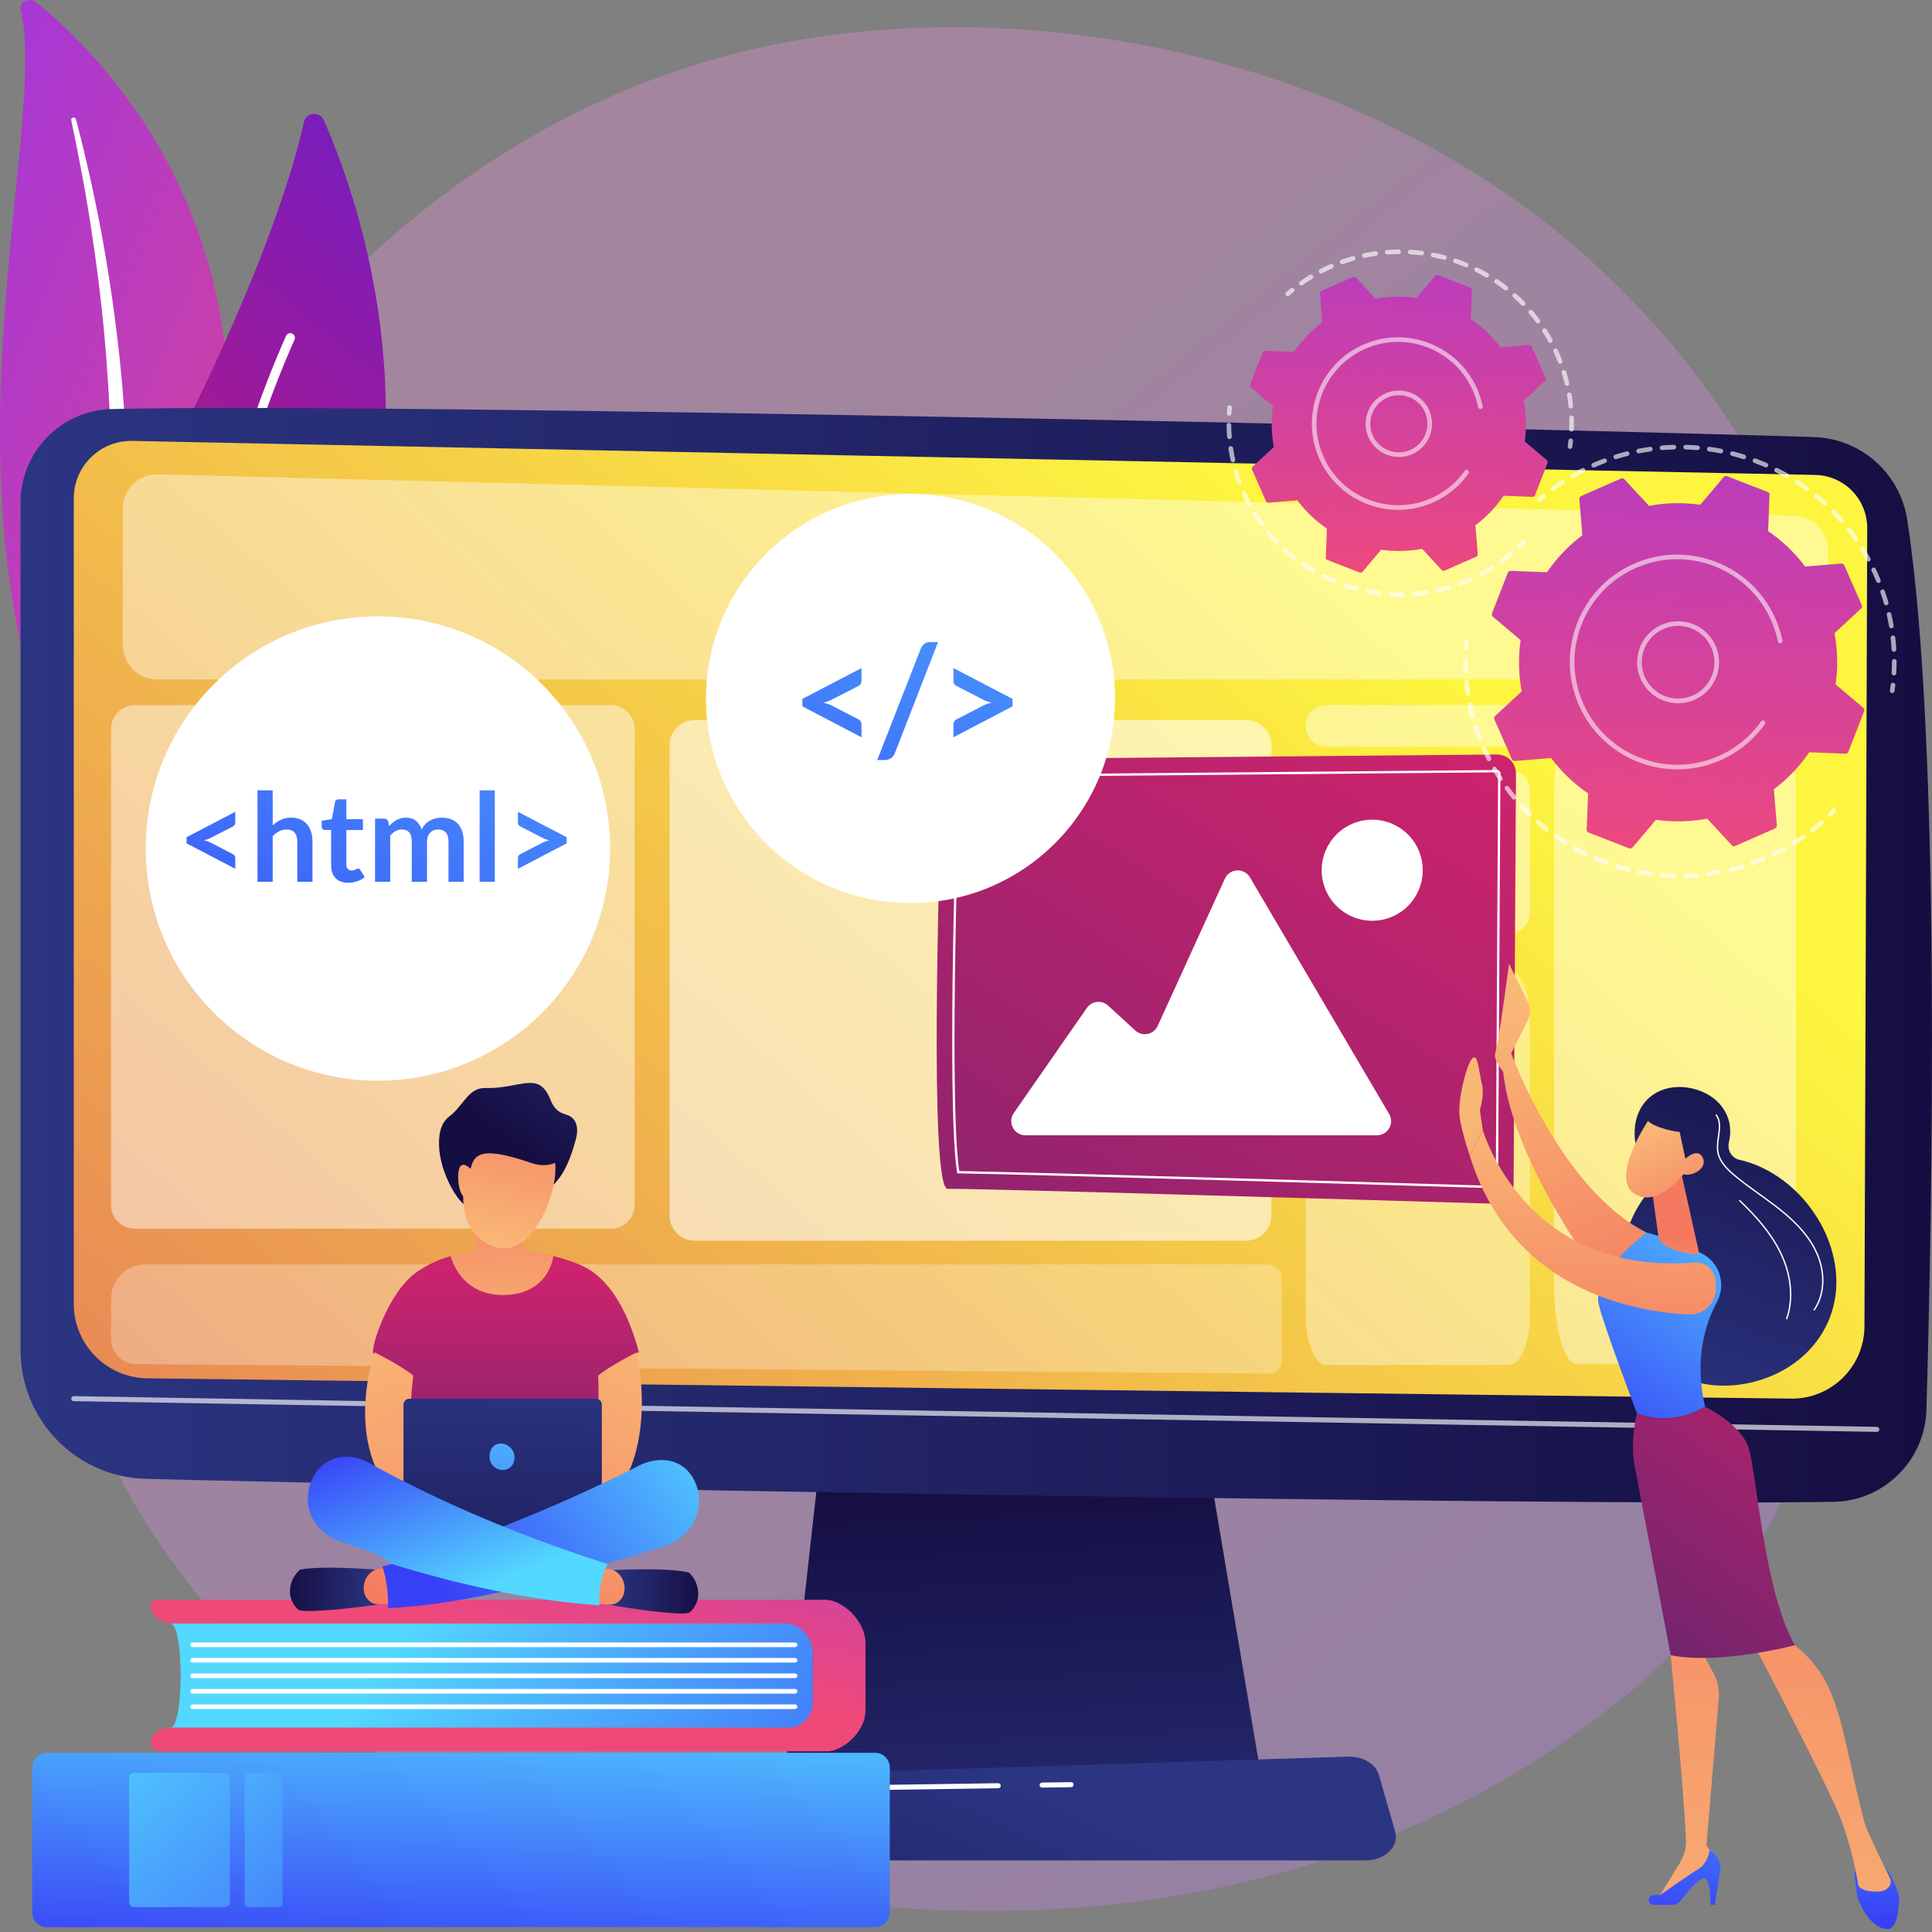 <svg width="299" height="299" viewBox="0 0 299 299" fill="none" xmlns="http://www.w3.org/2000/svg">
<rect x="0" y="0" width="299" height="299" fill="#808080" stroke="none"/>
<path opacity="0.3" d="M259.897 254.741C253.939 261.014 248.301 265.06 243.846 268.256C191.486 305.825 129.531 294.874 116.362 292.2C96.918 288.251 59.334 280.617 32.16 248.662C-8.951 200.316 -2.55 124.149 29.339 73.87C35.172 64.674 65.983 13.628 128.606 5.442C166.505 0.488 210.683 10.48 242.676 37.283C309.832 93.544 305.051 207.204 259.897 254.741Z" fill="url(#paint0_linear_250_13441)"/>
<path d="M3.196 1.475C2.92 0.3 4.574 -0.482 5.586 0.339C15.865 8.676 40.565 33.638 34.409 77.262C26.686 131.994 39.889 151.965 56.325 164.147C56.325 164.147 33.755 158.419 19.553 138.153C-15.311 88.398 8.106 22.372 3.196 1.475Z" fill="url(#paint1_linear_250_13441)"/>
<path d="M11.02 18.571C12.305 24.664 13.452 30.775 14.338 36.915C15.261 43.049 15.968 49.205 16.452 55.37C16.908 61.537 17.231 67.71 17.249 73.886C17.299 80.061 17.043 86.232 16.76 92.427C16.517 98.619 16.232 104.856 16.685 111.137C17.131 117.405 18.451 123.728 21.068 129.655C21.723 131.133 22.41 132.605 23.193 134.028C23.945 135.464 24.77 136.872 25.625 138.266C27.35 141.048 29.293 143.737 31.456 146.288C35.799 151.382 41.038 155.901 46.81 159.725C47.417 160.128 48.287 160.029 48.753 159.504C49.211 158.989 49.108 158.256 48.529 157.847L48.525 157.844C47.152 156.879 45.794 155.903 44.49 154.877C43.829 154.373 43.194 153.845 42.548 153.327C41.926 152.788 41.279 152.271 40.678 151.717C38.227 149.536 35.957 147.208 33.897 144.747C29.754 139.849 26.437 134.391 23.924 128.732C22.705 125.889 21.729 122.974 21.018 120.004C20.309 117.034 19.862 114.011 19.616 110.965C19.121 104.869 19.345 98.694 19.536 92.5C19.718 86.306 19.852 80.079 19.688 73.857C19.615 70.747 19.479 67.637 19.278 64.533C19.188 62.979 19.063 61.428 18.941 59.877C18.803 58.327 18.653 56.778 18.49 55.23C17.823 49.038 16.937 42.867 15.827 36.729C14.683 30.596 13.35 24.491 11.748 18.441C11.702 18.268 11.503 18.159 11.302 18.198C11.108 18.238 10.985 18.402 11.02 18.571Z" fill="white"/>
<path d="M29.826 136.624C28.565 137.961 26.349 137.577 25.591 135.903C21.407 126.667 11.94 99.482 27.576 68.163C40.78 41.716 45.427 26.121 47.045 18.895C47.387 17.367 49.481 17.165 50.114 18.596C57.085 34.402 75.498 88.165 29.826 136.624Z" fill="url(#paint2_linear_250_13441)"/>
<path d="M27.535 135.649C27.49 135.657 27.444 135.661 27.396 135.66C27 135.653 26.684 135.327 26.689 134.931C26.696 134.482 27.57 89.587 44.268 51.984C44.429 51.623 44.853 51.459 45.215 51.62C45.578 51.781 45.741 52.204 45.58 52.566C29.003 89.895 28.131 134.507 28.123 134.953C28.12 135.302 27.867 135.589 27.535 135.649Z" fill="white"/>
<path d="M127.671 218.912L121.283 276.199H195.391L185.738 218.912H127.671Z" fill="url(#paint3_linear_250_13441)"/>
<path d="M3.183 77.768V208.971C3.183 219.764 11.783 228.591 22.573 228.869C70.495 230.105 238.101 233.1 283.719 232.429C291.56 232.314 297.911 226.039 298.138 218.201C299.017 187.72 300.446 114.426 295.159 80.399C294.046 73.233 287.997 67.874 280.749 67.642C240.596 66.357 62.923 62.279 17.325 63.303C9.462 63.479 3.183 69.902 3.183 77.768Z" fill="url(#paint4_linear_250_13441)"/>
<path d="M11.415 77.13V201.781C11.415 208.083 16.474 213.218 22.775 213.311L277.156 216.454C283.403 216.548 288.524 211.522 288.547 205.275L288.973 81.737C288.99 77.269 285.431 73.609 280.965 73.501L20.525 68.239C15.529 68.118 11.415 72.133 11.415 77.13Z" fill="url(#paint5_linear_250_13441)"/>
<path opacity="0.65" d="M290.463 221.601C290.461 221.601 290.459 221.601 290.457 221.601L11.408 216.847C11.193 216.843 11.02 216.666 11.024 216.45C11.028 216.234 11.199 216.07 11.422 216.066L290.469 220.82C290.685 220.825 290.857 221.002 290.853 221.217C290.85 221.43 290.675 221.601 290.463 221.601Z" fill="white"/>
<path d="M211.354 287.919H102.892C99.946 287.919 97.733 285.82 98.303 283.568L99.694 278.063C100.113 276.407 101.934 275.193 104.096 275.125L208.658 271.862C210.917 271.792 212.918 272.991 213.411 274.711L215.919 283.478C216.572 285.758 214.348 287.919 211.354 287.919Z" fill="url(#paint6_linear_250_13441)"/>
<path d="M161.279 276.655C161.066 276.655 160.892 276.483 160.889 276.27C160.886 276.054 161.058 275.877 161.274 275.874L165.755 275.809C165.757 275.809 165.759 275.809 165.761 275.809C165.974 275.809 166.148 275.98 166.151 276.193C166.154 276.409 165.982 276.587 165.766 276.59L161.285 276.655C161.283 276.655 161.281 276.655 161.279 276.655Z" fill="white"/>
<path d="M102.319 284.922C102.298 284.922 102.277 284.921 102.257 284.917C102.044 284.883 101.899 284.682 101.933 284.47L102.571 280.467C102.918 278.297 104.763 276.7 106.96 276.667L154.483 275.973C154.688 275.964 154.876 276.142 154.879 276.358C154.882 276.573 154.71 276.751 154.494 276.754L106.971 277.45C105.156 277.476 103.63 278.797 103.343 280.59L102.705 284.594C102.673 284.786 102.506 284.922 102.319 284.922Z" fill="white"/>
<path opacity="0.44" d="M233.565 115.556H205.29C203.514 115.556 202.076 114.117 202.076 112.342C202.076 110.567 203.516 109.129 205.29 109.129H233.565C235.34 109.129 236.779 110.567 236.779 112.342C236.779 114.116 235.34 115.556 233.565 115.556Z" fill="white"/>
<path opacity="0.43" d="M243.973 110.497H274.492C276.408 110.497 277.96 116.205 277.96 123.246V198.324C277.96 205.365 276.408 211.073 274.492 211.073H243.973C242.057 211.073 240.505 205.365 240.505 198.324V123.246C240.504 116.205 242.057 110.497 243.973 110.497Z" fill="white"/>
<path opacity="0.46" d="M205.29 119.126H233.565C235.34 119.126 236.779 120.564 236.779 122.339V141.264C236.779 143.039 235.339 144.477 233.565 144.477H205.29C203.514 144.477 202.076 143.039 202.076 141.264V122.339C202.076 120.564 203.514 119.126 205.29 119.126Z" fill="white"/>
<path opacity="0.38" d="M205.29 150.15H233.565C235.34 150.15 236.779 153.618 236.779 157.895V203.504C236.779 207.782 235.339 211.25 233.565 211.25H205.29C203.514 211.25 202.076 207.783 202.076 203.504V157.895C202.076 153.619 203.514 150.15 205.29 150.15Z" fill="white"/>
<path opacity="0.42" d="M277.606 105.151H24.306C21.375 105.151 18.998 102.774 18.998 99.842V78.715C18.998 75.731 21.458 73.332 24.441 73.408L277.74 79.814C280.619 79.886 282.914 82.241 282.914 85.121V99.842C282.914 102.773 280.538 105.151 277.606 105.151Z" fill="white"/>
<path opacity="0.58" d="M192.866 192.013H107.52C105.369 192.013 103.626 190.27 103.626 188.12V115.323C103.626 113.173 105.369 111.43 107.52 111.43H192.866C195.016 111.43 196.759 113.173 196.759 115.323V188.12C196.759 190.27 195.016 192.013 192.866 192.013Z" fill="white"/>
<path opacity="0.28" d="M196.519 212.584L21.03 211.107C18.902 211.089 17.186 209.359 17.186 207.231V201.04C17.186 198.081 19.585 195.681 22.546 195.681H196.281C197.424 195.681 198.351 196.607 198.351 197.75V210.768C198.351 211.776 197.529 212.592 196.519 212.584Z" fill="white"/>
<path opacity="0.47" d="M94.545 190.154H20.855C18.829 190.154 17.186 188.512 17.186 186.485V112.796C17.186 110.77 18.828 109.127 20.855 109.127H94.545C96.571 109.127 98.214 110.769 98.214 112.796V186.485C98.214 188.512 96.571 190.154 94.545 190.154Z" fill="white"/>
<path d="M148.673 117.512L231.671 116.768C233.299 116.753 234.623 118.074 234.614 119.701L234.25 183.39C234.24 185.029 232.888 186.338 231.249 186.289C216.243 185.841 149.617 183.868 146.676 183.99C143.769 184.112 145.348 132.949 145.782 120.325C145.838 118.766 147.111 117.526 148.673 117.512Z" fill="url(#paint7_linear_250_13441)"/>
<path d="M231.339 183.889H231.322C219.389 183.533 159.309 181.749 148.305 181.595L148.157 181.593L148.131 181.446C147.091 175.577 147.112 151.618 148.185 120.41C148.194 120.134 148.418 119.916 148.694 119.914L231.693 119.17C231.874 119.17 231.994 119.253 232.063 119.322C232.161 119.422 232.213 119.547 232.212 119.688L231.848 183.377C231.847 183.659 231.619 183.889 231.339 183.889ZM148.46 181.237C159.852 181.406 219.453 183.176 231.333 183.53L231.347 183.531C231.422 183.531 231.49 183.46 231.49 183.375L231.854 119.686C231.854 119.641 231.84 119.607 231.809 119.575C231.778 119.544 231.741 119.529 231.695 119.529L148.698 120.273C148.614 120.274 148.547 120.339 148.544 120.423C147.48 151.354 147.449 175.148 148.46 181.237Z" fill="white"/>
<path d="M158.689 175.699H213.097C214.791 175.699 215.843 173.859 214.984 172.4L193.444 135.782C192.545 134.256 190.3 134.372 189.564 135.984L179.164 158.773C178.547 160.126 176.789 160.483 175.693 159.478L171.486 155.622C170.508 154.726 168.965 154.897 168.208 155.986L156.892 172.26C155.882 173.712 156.921 175.699 158.689 175.699Z" fill="white"/>
<path d="M215.36 141.903C219.351 140.25 221.246 135.675 219.593 131.684C217.94 127.693 213.365 125.798 209.374 127.451C205.383 129.104 203.488 133.68 205.141 137.67C206.794 141.661 211.369 143.557 215.36 141.903Z" fill="white"/>
<path d="M283.578 193.826C281.669 186.763 275.767 180.96 269.191 179.493C267.983 179.223 267.284 177.993 267.568 176.788C267.57 176.779 267.572 176.771 267.574 176.762C268.527 172.654 265.894 169.381 261.922 168.46C257.951 167.539 254.146 169.318 253.192 173.426C252.55 176.198 253.373 179.317 255.197 181.337C255.948 182.17 256.008 183.412 255.281 184.265C251.274 188.959 249.644 196.124 251.377 202.534C253.929 211.973 262.805 216.19 271.698 213.786C280.589 211.382 286.129 203.266 283.578 193.826Z" fill="url(#paint8_linear_250_13441)"/>
<path d="M280.812 202.835L280.639 202.714C282.231 200.455 282.436 197.193 281.172 194.203C280.169 191.827 278.373 189.656 275.523 187.368C274.461 186.515 273.334 185.705 272.245 184.923C270.934 183.98 269.578 183.007 268.321 181.947C267.191 180.994 266.001 179.812 265.751 178.266C265.626 177.495 265.743 176.673 265.856 175.88C266.032 174.637 266.198 173.463 265.47 172.564L265.634 172.431C266.421 173.401 266.24 174.676 266.065 175.91C265.955 176.688 265.841 177.493 265.959 178.233C266.198 179.711 267.356 180.859 268.456 181.786C269.707 182.84 271.06 183.812 272.368 184.751C273.46 185.536 274.589 186.346 275.655 187.202C278.534 189.514 280.349 191.711 281.366 194.12C282.657 197.177 282.445 200.517 280.812 202.835Z" fill="white"/>
<path d="M276.584 204.199L276.386 204.127C277.469 201.131 277.152 197.45 275.516 194.026C273.894 190.634 271.242 187.867 269.113 185.836L269.259 185.684C271.401 187.726 274.07 190.512 275.706 193.936C277.366 197.409 277.686 201.149 276.584 204.199Z" fill="white"/>
<path d="M233.941 165.447L233.868 163.008L236.418 157.945C236.885 157.018 236.888 155.927 236.428 154.998L233.539 149.166C233.539 149.166 231.871 161.826 231.433 162.878C230.993 163.93 232.622 165.821 232.622 165.821L233.941 165.447Z" fill="url(#paint9_linear_250_13441)"/>
<path d="M233.867 163.008C233.867 163.008 241.624 184.152 254.839 190.76C254.839 190.76 250.44 197.937 248.144 198.372C248.144 198.372 234.026 180.303 232.587 165.499L233.867 163.008Z" fill="url(#paint10_linear_250_13441)"/>
<path d="M287.017 290.194L287.407 293.401C287.813 294.925 289.775 298.765 292.293 298.514C293.842 298.361 294.029 293.834 293.814 293.156C293.42 291.918 292.701 290.06 291.662 288.966H288.105C287.448 288.966 286.938 289.542 287.017 290.194Z" fill="url(#paint11_linear_250_13441)"/>
<path d="M259.156 252.631L258.556 256.163C258.556 256.163 260.567 276.528 260.924 284.674C260.98 285.952 260.65 287.214 259.979 288.302L256.483 293.98L265.369 288.736L265.546 287.652L264.092 285.652L265.997 262.838C266.109 261.498 265.833 260.154 265.2 258.967L263.362 255.515L259.156 252.631Z" fill="url(#paint12_linear_250_13441)"/>
<path d="M255.899 294.801H258.734C259.265 294.801 259.765 294.557 260.089 294.137C260.973 292.989 262.804 290.748 263.68 290.689C264.859 290.61 264.708 294.801 264.708 294.801H265.369L266.206 289.594C266.417 288.284 265.764 286.986 264.588 286.372C264.588 286.372 264.318 288.365 262.858 289.246C261.397 290.128 256.912 293.285 256.912 293.285C256.912 293.285 256.363 293.207 255.759 293.316C254.865 293.476 254.991 294.801 255.899 294.801Z" fill="url(#paint13_linear_250_13441)"/>
<path d="M271.327 254.309C271.327 254.309 283.105 276.651 284.978 281.753C286.85 286.854 287.506 291.109 287.532 291.512C287.571 292.143 288.354 292.746 290.513 292.746C291.627 292.746 292.173 292.299 292.439 291.867C292.667 291.499 292.679 291.037 292.487 290.649C291.806 289.27 289.644 284.864 288.843 282.865C287.887 280.479 285.83 269.665 284.702 265.905C283.574 262.145 282.299 258.067 277.387 254.31C277.387 254.309 274.016 251.006 271.327 254.309Z" fill="url(#paint14_linear_250_13441)"/>
<path d="M263.886 217.698C262.161 210.389 263.897 204.882 265.719 201.487C267.173 198.779 266.151 195.431 263.424 194.013C259.162 191.796 254.839 190.76 254.839 190.76C254.839 190.76 246.395 196.933 247.397 201.765C247.985 204.596 253.332 218.727 253.332 218.727C253.332 218.727 258.277 221.066 263.886 217.698Z" fill="url(#paint15_linear_250_13441)"/>
<path d="M270.622 224.073C269.386 220.348 263.886 217.699 263.886 217.699C258.278 221.067 253.332 218.727 253.332 218.727C253.332 218.727 252.224 222.966 252.989 226.906C253.755 230.845 258.557 256.163 258.557 256.163C266.123 257.696 277.761 254.62 277.761 254.62C272.941 246.063 271.859 227.798 270.622 224.073Z" fill="url(#paint16_linear_250_13441)"/>
<path d="M260.359 182.253L262.83 193.348C263.066 194.326 262.175 194.166 261.187 193.979C259.568 193.674 257.483 193.046 256.786 191.787C256.714 191.659 256.679 191.514 256.659 191.369L255.598 183.676C255.514 183.065 255.844 182.473 256.407 182.223L258.455 181.314C259.244 180.964 260.156 181.413 260.359 182.253Z" fill="url(#paint17_linear_250_13441)"/>
<path d="M229.485 174.923C229.485 174.923 235.986 197.508 262.203 195.386C263.88 195.25 265.353 196.492 265.484 198.17L265.554 199.077C265.743 201.508 263.76 203.556 261.324 203.433C252.604 202.992 233.878 199.567 227.46 178.85L229.485 174.923Z" fill="url(#paint18_linear_250_13441)"/>
<path d="M227.461 178.849C227.461 178.849 226.212 175.173 225.898 172.875C225.585 170.576 226.739 165.419 227.732 163.969C228.724 162.519 228.891 166.073 229.338 167.744C229.784 169.415 229.027 171.799 229.027 171.799L229.484 174.924L227.461 178.849Z" fill="url(#paint19_linear_250_13441)"/>
<path d="M255.294 173.099C255.294 173.099 249.049 182.198 252.933 184.734C256.817 187.269 261.264 180.803 261.264 180.803C261.264 180.803 262.659 175.861 261.072 174.224C259.483 172.585 255.294 173.099 255.294 173.099Z" fill="url(#paint20_linear_250_13441)"/>
<path d="M257.915 170.89C257.915 170.89 255.197 171.589 254.838 172.831C254.478 174.073 258.754 175.138 259.947 175.172L261.001 180.138C261.001 180.138 263.752 175.396 262.576 172.71C261.4 170.023 257.915 170.89 257.915 170.89Z" fill="url(#paint21_linear_250_13441)"/>
<path d="M260.007 180.165C260.007 180.165 262.449 177.226 263.478 179.092C264.507 180.959 261.293 182.436 260.154 181.531L260.007 180.165Z" fill="url(#paint22_linear_250_13441)"/>
<path d="M26.363 267.389H125.803V251.239H26.363C28.491 251.239 28.491 267.389 26.363 267.389Z" fill="url(#paint23_linear_250_13441)"/>
<path d="M125.803 263.348V255.956C125.803 253.351 123.838 251.239 121.414 251.239H26.782C24.876 251.239 23.331 249.985 23.331 248.438C23.331 247.968 23.8 247.587 24.38 247.587H127.805C130.177 247.587 133.943 250.613 133.943 254.345V264.668C133.943 268.187 130.287 271.04 128.05 271.04H24.923C24.043 271.04 23.33 270.461 23.33 269.748C23.33 268.445 24.632 267.389 26.238 267.389H122.043C124.12 267.39 125.803 265.581 125.803 263.348Z" fill="url(#paint24_linear_250_13441)"/>
<path d="M123.044 254.912H29.805C29.607 254.912 29.447 254.751 29.447 254.554C29.447 254.355 29.608 254.195 29.805 254.195H123.044C123.243 254.195 123.403 254.356 123.403 254.554C123.404 254.752 123.243 254.912 123.044 254.912Z" fill="white"/>
<path d="M123.044 257.309H29.805C29.607 257.309 29.447 257.148 29.447 256.951C29.447 256.754 29.608 256.593 29.805 256.593H123.044C123.243 256.593 123.403 256.754 123.403 256.951C123.403 257.148 123.243 257.309 123.044 257.309Z" fill="white"/>
<path d="M123.044 259.707H29.805C29.607 259.707 29.447 259.546 29.447 259.348C29.447 259.15 29.608 258.99 29.805 258.99H123.044C123.243 258.99 123.403 259.151 123.403 259.348C123.404 259.546 123.243 259.707 123.044 259.707Z" fill="white"/>
<path d="M123.044 262.104H29.805C29.607 262.104 29.447 261.943 29.447 261.746C29.447 261.549 29.608 261.388 29.805 261.388H123.044C123.243 261.388 123.403 261.549 123.403 261.746C123.403 261.943 123.243 262.104 123.044 262.104Z" fill="white"/>
<path d="M123.044 264.502H29.805C29.607 264.502 29.447 264.341 29.447 264.143C29.447 263.946 29.608 263.785 29.805 263.785H123.044C123.243 263.785 123.403 263.946 123.403 264.143C123.403 264.341 123.243 264.502 123.044 264.502Z" fill="white"/>
<path d="M135.425 298.253H7.272C6.013 298.253 4.991 297.232 4.991 295.973V273.548C4.991 272.289 6.013 271.268 7.272 271.268H135.425C136.684 271.268 137.706 272.289 137.706 273.548V295.973C137.706 297.233 136.684 298.253 135.425 298.253Z" fill="url(#paint25_linear_250_13441)"/>
<path d="M34.809 295.152H20.762C20.336 295.152 19.99 294.806 19.99 294.38V275.141C19.99 274.715 20.336 274.369 20.762 274.369H34.809C35.235 274.369 35.581 274.715 35.581 275.141V294.38C35.581 294.806 35.235 295.152 34.809 295.152Z" fill="url(#paint26_linear_250_13441)"/>
<path d="M43.096 295.152H38.502C38.156 295.152 37.874 294.87 37.874 294.524V274.997C37.874 274.651 38.156 274.369 38.502 274.369H43.096C43.443 274.369 43.724 274.651 43.724 274.997V294.524C43.724 294.871 43.444 295.152 43.096 295.152Z" fill="url(#paint27_linear_250_13441)"/>
<path d="M72.126 174.966C72.062 175.088 68.004 178.074 68.004 178.074C68.004 178.074 68.9 184.484 72.538 187.015C76.538 189.797 82.187 184.722 82.187 184.722C82.187 184.722 86.683 185.791 89.073 176.433C89.621 174.286 86.456 174.105 82.635 174.5C77.707 175.01 72.126 174.966 72.126 174.966Z" fill="url(#paint28_linear_250_13441)"/>
<path d="M64.543 196.833C66.13 195.741 67.884 194.919 69.744 194.413C70.443 194.223 74.216 195.319 76.549 195.266C79.75 195.192 83.008 193.735 85.648 194.393C88.27 195.046 90.415 195.899 91.654 196.78C95.362 199.418 97.539 204.335 98.865 209.206C96.353 211.785 93.192 212.931 93.192 212.931L92.608 236.607L78.607 243.771L62.628 235.748L63.2 212.61C63.2 212.61 58.125 210.248 57.753 209.387C57.38 208.529 60.066 199.912 64.543 196.833Z" fill="url(#paint29_linear_250_13441)"/>
<path d="M57.989 209.285C57.989 209.285 51.19 228.137 66.696 235.886C69.916 235.458 68.677 230.112 68.677 230.112C68.677 230.112 61.938 228.62 63.962 212.894C62.101 211.361 57.989 209.285 57.989 209.285Z" fill="url(#paint30_linear_250_13441)"/>
<path d="M98.539 209.285C98.539 209.285 103.218 228.964 89.832 235.886C86.613 235.458 87.852 230.112 87.852 230.112C87.852 230.112 93.281 227.438 92.566 212.894C94.428 211.361 98.539 209.285 98.539 209.285Z" fill="url(#paint31_linear_250_13441)"/>
<path d="M92.256 237.21H63.333C62.844 237.21 62.444 236.81 62.444 236.322V217.366C62.444 216.877 62.844 216.478 63.333 216.478H92.256C92.745 216.478 93.144 216.877 93.144 217.366V236.322C93.145 236.81 92.746 237.21 92.256 237.21Z" fill="url(#paint32_linear_250_13441)"/>
<path d="M106.611 243.356C103.098 242.55 94.977 242.983 94.977 242.983L94.647 243.878L94.1 248.324C94.1 248.324 101.834 249.717 105.645 249.714C106.034 249.714 106.389 249.655 106.714 249.554C106.831 249.45 106.945 249.342 107.051 249.225C108.67 247.459 108.202 244.864 106.611 243.356Z" fill="url(#paint33_linear_250_13441)"/>
<path d="M92.643 242.732L94.019 242.791C94.758 242.823 95.454 243.182 95.951 243.79C96.448 244.398 96.703 245.201 96.66 246.019C96.624 246.672 96.357 247.283 95.915 247.716C95.474 248.149 94.895 248.368 94.307 248.327L92.203 248.177L92.643 242.732Z" fill="url(#paint34_linear_250_13441)"/>
<path d="M46.405 242.929C49.937 242.23 58.044 242.913 58.044 242.913L58.352 243.817L58.789 248.278C58.789 248.278 51.024 249.433 47.213 249.313C46.824 249.3 46.47 249.231 46.148 249.12C46.034 249.012 45.924 248.9 45.82 248.78C44.246 246.966 44.777 244.387 46.405 242.929Z" fill="url(#paint35_linear_250_13441)"/>
<path d="M60.384 242.735L59.007 242.751C58.268 242.76 57.563 243.099 57.051 243.691C56.539 244.282 56.264 245.078 56.286 245.898C56.304 246.551 56.557 247.17 56.988 247.616C57.419 248.063 57.992 248.301 58.581 248.276L60.688 248.191L60.384 242.735Z" fill="url(#paint36_linear_250_13441)"/>
<path d="M107.594 229.418C106.001 225.75 102.103 225.155 98.786 226.87C98.728 226.946 77.722 237.712 59.196 242.431C59.726 244.131 59.999 245.94 60.059 247.718C60.069 248.114 60.063 248.504 60.04 248.89C74.246 248.161 89.664 243.423 102.912 239.26C107.021 237.934 109.359 233.482 107.594 229.418Z" fill="url(#paint37_linear_250_13441)"/>
<path d="M92.744 247.998C92.689 245.949 93.087 244.04 93.939 242.274C93.964 242.193 93.992 242.115 94.018 242.035C92.96 241.707 91.594 241.263 89.798 240.654C76.644 236.152 66.608 231.607 57.03 226.374C53.309 224.341 49.078 225.703 47.887 230.107C46.824 234.036 49.159 237.393 52.703 238.572C63.305 242.1 57.786 241.12 61.247 242.234C70.546 245.11 82.119 247.729 92.765 248.445C92.758 248.295 92.749 248.146 92.744 247.998Z" fill="url(#paint38_linear_250_13441)"/>
<path d="M69.745 194.413C69.745 194.413 71.16 200.544 78.028 200.417C85.024 200.29 85.648 194.393 85.648 194.393L81.078 193.415L80.697 188.323L73.822 188.833L73.695 193.67L69.745 194.413Z" fill="url(#paint39_linear_250_13441)"/>
<path d="M74.788 173.896C74.788 173.896 66.91 189.156 76.255 192.858C82.846 195.469 86.979 182.724 85.747 179.272C83.84 173.935 82.585 174.568 82.585 174.568L74.788 173.896Z" fill="url(#paint40_linear_250_13441)"/>
<path d="M87.641 172.508C91.533 173.577 88.208 182.018 82.348 180.022C76.488 178.026 74.186 178.055 73.273 179.664C72.36 181.273 72.164 186.986 70.182 184.162C68.01 181.066 66.799 174.851 69.462 172.848C71.842 171.058 72.397 168.282 75.253 168.378C79.042 168.506 81.972 166.825 83.682 168.038C85.647 169.429 84.778 171.721 87.641 172.508Z" fill="url(#paint41_linear_250_13441)"/>
<path d="M72.913 180.977C72.913 180.977 71.232 179.168 70.964 181.348C70.695 183.527 71.559 186.333 72.569 184.794C73.581 183.256 72.913 180.977 72.913 180.977Z" fill="url(#paint42_linear_250_13441)"/>
<path d="M79.605 225.214C79.769 226.315 79.179 227.312 78.079 227.476C76.978 227.639 75.955 226.879 75.792 225.778C75.629 224.678 76.133 223.586 77.232 223.423C78.334 223.261 79.442 224.115 79.605 225.214Z" fill="url(#paint43_linear_250_13441)"/>
<path d="M58.488 167.253C78.334 167.253 94.421 151.166 94.421 131.32C94.421 111.475 78.334 95.388 58.488 95.388C38.643 95.388 22.556 111.475 22.556 131.32C22.556 151.166 38.643 167.253 58.488 167.253Z" fill="white"/>
<path d="M28.873 129.568L36.413 125.636V127.311C36.413 127.438 36.381 127.554 36.318 127.658C36.254 127.763 36.15 127.853 36.004 127.929L32.548 129.7C32.402 129.776 32.248 129.842 32.086 129.895C31.924 129.949 31.752 129.998 31.567 130.042C31.752 130.087 31.924 130.136 32.086 130.189C32.248 130.244 32.402 130.309 32.548 130.384L36.004 132.165C36.15 132.241 36.254 132.331 36.318 132.436C36.381 132.54 36.413 132.656 36.413 132.783V134.459L28.873 130.518V129.568Z" fill="url(#paint44_linear_250_13441)"/>
<path d="M39.85 136.459V122.312H42.202V127.749C42.582 127.387 43.001 127.095 43.459 126.874C43.916 126.652 44.452 126.541 45.067 126.541C45.6 126.541 46.074 126.632 46.486 126.813C46.899 126.993 47.243 127.248 47.52 127.574C47.796 127.901 48.005 128.292 48.148 128.745C48.29 129.199 48.362 129.698 48.362 130.244V136.46H46.011V130.244C46.011 129.647 45.872 129.185 45.597 128.859C45.321 128.532 44.907 128.368 44.355 128.368C43.949 128.368 43.568 128.46 43.212 128.644C42.857 128.829 42.52 129.079 42.204 129.396V136.46H39.85V136.459Z" fill="url(#paint45_linear_250_13441)"/>
<path d="M53.883 136.612C53.039 136.612 52.388 136.372 51.932 135.894C51.475 135.415 51.246 134.753 51.246 133.908V128.454H50.256C50.129 128.454 50.019 128.412 49.928 128.33C49.836 128.248 49.79 128.124 49.79 127.959V127.026L51.361 126.769L51.855 124.104C51.881 123.977 51.939 123.879 52.031 123.809C52.123 123.739 52.239 123.704 52.379 123.704H53.597V126.779H56.168V128.455H53.597V133.748C53.597 134.053 53.674 134.291 53.825 134.463C53.978 134.634 54.181 134.72 54.434 134.72C54.58 134.72 54.702 134.703 54.801 134.667C54.899 134.632 54.985 134.596 55.058 134.558C55.13 134.519 55.196 134.483 55.253 134.448C55.309 134.413 55.367 134.396 55.425 134.396C55.494 134.396 55.552 134.414 55.596 134.448C55.641 134.483 55.688 134.535 55.739 134.605L56.444 135.746C56.102 136.032 55.707 136.247 55.264 136.394C54.819 136.54 54.358 136.612 53.883 136.612Z" fill="url(#paint46_linear_250_13441)"/>
<path d="M58.043 136.46V126.692H59.48C59.785 126.692 59.984 126.835 60.079 127.121L60.232 127.845C60.404 127.654 60.583 127.48 60.77 127.321C60.957 127.163 61.157 127.026 61.369 126.912C61.582 126.798 61.811 126.707 62.055 126.641C62.299 126.575 62.568 126.541 62.86 126.541C63.475 126.541 63.981 126.707 64.378 127.041C64.775 127.374 65.071 127.817 65.268 128.369C65.421 128.046 65.611 127.768 65.84 127.537C66.068 127.305 66.32 127.117 66.591 126.971C66.864 126.825 67.154 126.717 67.463 126.648C67.771 126.578 68.08 126.543 68.391 126.543C68.931 126.543 69.409 126.625 69.828 126.79C70.247 126.956 70.599 127.197 70.885 127.513C71.171 127.831 71.388 128.218 71.537 128.674C71.687 129.132 71.761 129.655 71.761 130.245V136.462H69.409V130.245C69.409 129.623 69.273 129.155 69 128.841C68.727 128.526 68.327 128.369 67.8 128.369C67.559 128.369 67.336 128.411 67.13 128.493C66.923 128.575 66.743 128.695 66.587 128.85C66.431 129.006 66.31 129.201 66.22 129.436C66.132 129.67 66.087 129.94 66.087 130.245V136.462H63.727V130.245C63.727 129.591 63.594 129.116 63.331 128.817C63.068 128.519 62.679 128.369 62.165 128.369C61.828 128.369 61.512 128.454 61.217 128.622C60.922 128.791 60.648 129.021 60.394 129.313V136.463H58.043V136.46Z" fill="url(#paint47_linear_250_13441)"/>
<path d="M76.579 122.312V136.459H74.227V122.312H76.579Z" fill="url(#paint48_linear_250_13441)"/>
<path d="M80.157 134.46V132.784C80.157 132.657 80.189 132.541 80.252 132.437C80.315 132.332 80.421 132.242 80.567 132.166L84.022 130.385C84.301 130.246 84.628 130.132 85.003 130.043C84.819 129.998 84.646 129.949 84.484 129.896C84.322 129.842 84.168 129.777 84.022 129.701L80.567 127.93C80.421 127.853 80.316 127.764 80.252 127.659C80.188 127.555 80.157 127.439 80.157 127.312V125.637L87.697 129.569V130.521L80.157 134.46Z" fill="url(#paint49_linear_250_13441)"/>
<path d="M140.913 139.761C158.393 139.761 172.564 125.59 172.564 108.11C172.564 90.63 158.393 76.459 140.913 76.459C123.432 76.459 109.262 90.63 109.262 108.11C109.262 125.59 123.432 139.761 140.913 139.761Z" fill="white"/>
<path d="M124.18 108.162L133.327 103.392V105.424C133.327 105.578 133.288 105.718 133.211 105.846C133.134 105.973 133.007 106.083 132.829 106.175L128.637 108.324C128.46 108.415 128.274 108.495 128.078 108.56C127.881 108.626 127.671 108.685 127.449 108.739C127.671 108.793 127.881 108.854 128.078 108.919C128.274 108.984 128.46 109.063 128.637 109.155L132.829 111.315C133.006 111.408 133.133 111.518 133.211 111.645C133.288 111.772 133.327 111.912 133.327 112.066V114.099L124.18 109.317V108.162Z" fill="url(#paint50_linear_250_13441)"/>
<path d="M138.49 116.559C138.421 116.736 138.332 116.89 138.224 117.021C138.117 117.152 137.993 117.262 137.854 117.351C137.716 117.439 137.57 117.506 137.415 117.552C137.261 117.599 137.11 117.622 136.965 117.622H135.764L142.509 100.366C142.64 100.043 142.828 99.794 143.075 99.621C143.322 99.447 143.618 99.36 143.965 99.36H145.178L138.49 116.559Z" fill="url(#paint51_linear_250_13441)"/>
<path d="M147.557 114.099V112.066C147.557 111.912 147.595 111.772 147.672 111.645C147.749 111.518 147.875 111.408 148.053 111.315L152.247 109.155C152.585 108.986 152.981 108.847 153.437 108.739C153.214 108.686 153.004 108.626 152.807 108.56C152.611 108.495 152.424 108.416 152.248 108.324L148.055 106.175C147.878 106.083 147.751 105.973 147.673 105.846C147.596 105.719 147.558 105.578 147.558 105.424V103.392L156.705 108.162V109.316L147.557 114.099Z" fill="url(#paint52_linear_250_13441)"/>
<g opacity="0.64">
<path d="M283.182 126.45C283.089 126.45 282.995 126.414 282.925 126.342C282.786 126.2 282.788 125.973 282.93 125.835C283.141 125.628 283.35 125.418 283.556 125.206C283.693 125.064 283.922 125.06 284.063 125.198C284.205 125.336 284.209 125.563 284.071 125.706C283.861 125.922 283.648 126.136 283.432 126.347C283.363 126.416 283.272 126.45 283.182 126.45Z" fill="white"/>
<path d="M260.809 135.896C260.615 135.896 260.455 135.741 260.45 135.546C260.445 135.348 260.602 135.183 260.8 135.179C261.38 135.165 261.971 135.136 262.554 135.09C262.753 135.074 262.924 135.222 262.94 135.419C262.955 135.616 262.808 135.789 262.61 135.805C262.014 135.852 261.411 135.883 260.818 135.897C260.815 135.896 260.812 135.896 260.809 135.896ZM259.032 135.89C259.029 135.89 259.025 135.89 259.022 135.89C258.426 135.873 257.823 135.839 257.23 135.789C257.032 135.773 256.885 135.599 256.902 135.402C256.918 135.205 257.093 135.056 257.289 135.075C257.87 135.124 258.46 135.157 259.043 135.174C259.241 135.179 259.397 135.346 259.391 135.543C259.385 135.737 259.225 135.89 259.032 135.89ZM264.347 135.618C264.17 135.618 264.016 135.487 263.992 135.307C263.967 135.111 264.104 134.931 264.3 134.904C264.877 134.827 265.46 134.734 266.034 134.626C266.23 134.59 266.417 134.718 266.453 134.912C266.489 135.107 266.361 135.293 266.167 135.331C265.581 135.442 264.984 135.536 264.395 135.614C264.379 135.617 264.363 135.618 264.347 135.618ZM255.494 135.596C255.478 135.596 255.461 135.595 255.445 135.593C254.853 135.512 254.257 135.413 253.674 135.301C253.48 135.263 253.352 135.075 253.389 134.881C253.427 134.687 253.614 134.56 253.809 134.596C254.38 134.706 254.963 134.802 255.542 134.882C255.738 134.908 255.876 135.09 255.849 135.286C255.824 135.466 255.671 135.596 255.494 135.596ZM267.836 134.962C267.675 134.962 267.528 134.852 267.488 134.688C267.441 134.496 267.559 134.301 267.751 134.254C268.315 134.116 268.886 133.96 269.446 133.791C269.635 133.734 269.836 133.841 269.892 134.031C269.95 134.221 269.842 134.421 269.652 134.478C269.08 134.65 268.498 134.81 267.921 134.951C267.893 134.959 267.864 134.962 267.836 134.962ZM252.007 134.924C251.979 134.924 251.95 134.921 251.921 134.914C251.343 134.77 250.761 134.609 250.192 134.435C250.002 134.377 249.895 134.176 249.954 133.987C250.013 133.797 250.213 133.692 250.402 133.748C250.959 133.919 251.529 134.077 252.095 134.218C252.287 134.266 252.404 134.46 252.356 134.653C252.315 134.816 252.168 134.924 252.007 134.924ZM271.235 133.934C271.087 133.934 270.95 133.843 270.898 133.697C270.831 133.511 270.926 133.305 271.113 133.238C271.66 133.041 272.21 132.824 272.749 132.596C272.931 132.519 273.142 132.604 273.219 132.787C273.295 132.969 273.21 133.18 273.028 133.257C272.478 133.49 271.916 133.71 271.357 133.913C271.317 133.928 271.275 133.934 271.235 133.934ZM248.612 133.887C248.571 133.887 248.53 133.88 248.489 133.865C247.928 133.66 247.366 133.438 246.821 133.205C246.638 133.127 246.554 132.916 246.632 132.733C246.71 132.551 246.92 132.466 247.103 132.545C247.637 132.773 248.187 132.99 248.737 133.191C248.922 133.259 249.019 133.465 248.951 133.65C248.896 133.797 248.759 133.887 248.612 133.887ZM274.506 132.55C274.372 132.55 274.244 132.475 274.183 132.349C274.096 132.171 274.17 131.955 274.348 131.869C274.872 131.614 275.397 131.341 275.907 131.059C276.08 130.963 276.299 131.025 276.394 131.198C276.49 131.371 276.427 131.589 276.254 131.685C275.734 131.974 275.198 132.253 274.661 132.513C274.611 132.539 274.558 132.55 274.506 132.55ZM245.347 132.496C245.294 132.496 245.241 132.484 245.189 132.459C244.654 132.196 244.119 131.917 243.601 131.626C243.428 131.529 243.366 131.31 243.462 131.137C243.559 130.965 243.777 130.903 243.95 130.999C244.458 131.282 244.981 131.557 245.505 131.814C245.683 131.902 245.757 132.117 245.669 132.294C245.607 132.421 245.479 132.496 245.347 132.496ZM277.61 130.83C277.491 130.83 277.374 130.771 277.305 130.662C277.201 130.493 277.252 130.273 277.419 130.167C277.913 129.859 278.406 129.533 278.883 129.197C279.045 129.084 279.269 129.122 279.383 129.284C279.497 129.446 279.458 129.67 279.296 129.784C278.808 130.128 278.304 130.461 277.8 130.776C277.741 130.813 277.675 130.83 277.61 130.83ZM242.25 130.764C242.185 130.764 242.118 130.746 242.059 130.709C241.555 130.391 241.054 130.055 240.569 129.711C240.407 129.597 240.369 129.372 240.483 129.211C240.597 129.049 240.821 129.01 240.983 129.126C241.459 129.462 241.949 129.791 242.442 130.102C242.609 130.208 242.659 130.429 242.554 130.597C242.485 130.705 242.368 130.764 242.25 130.764ZM280.514 128.79C280.408 128.79 280.303 128.743 280.232 128.653C280.109 128.498 280.136 128.272 280.293 128.149C280.751 127.789 281.205 127.411 281.644 127.026C281.793 126.895 282.019 126.91 282.15 127.059C282.281 127.209 282.266 127.435 282.117 127.566C281.669 127.958 281.204 128.344 280.736 128.713C280.67 128.765 280.592 128.79 280.514 128.79ZM239.355 128.713C239.278 128.713 239.199 128.687 239.133 128.635C238.666 128.265 238.203 127.878 237.757 127.484C237.609 127.353 237.595 127.125 237.726 126.977C237.857 126.829 238.083 126.815 238.233 126.946C238.669 127.331 239.121 127.711 239.578 128.073C239.734 128.196 239.759 128.422 239.637 128.578C239.565 128.666 239.461 128.713 239.355 128.713ZM236.698 126.363C236.608 126.363 236.516 126.329 236.447 126.26C236.024 125.843 235.606 125.408 235.204 124.968C235.07 124.821 235.08 124.594 235.227 124.461C235.374 124.328 235.6 124.339 235.734 124.485C236.127 124.915 236.535 125.341 236.95 125.749C237.091 125.888 237.093 126.115 236.954 126.257C236.884 126.327 236.791 126.363 236.698 126.363ZM234.31 123.743C234.207 123.743 234.103 123.698 234.032 123.61C233.655 123.149 233.286 122.671 232.934 122.19C232.817 122.03 232.852 121.806 233.012 121.689C233.172 121.572 233.396 121.607 233.513 121.767C233.856 122.237 234.218 122.704 234.586 123.156C234.712 123.31 234.689 123.536 234.535 123.662C234.47 123.716 234.39 123.743 234.31 123.743ZM232.215 120.878C232.098 120.878 231.983 120.82 231.915 120.715C231.589 120.215 231.273 119.701 230.975 119.186C230.876 119.014 230.935 118.794 231.106 118.695C231.278 118.596 231.497 118.655 231.597 118.826C231.888 119.331 232.197 119.834 232.516 120.322C232.624 120.489 232.577 120.71 232.411 120.819C232.351 120.859 232.282 120.878 232.215 120.878ZM230.438 117.806C230.307 117.806 230.181 117.735 230.118 117.61C229.991 117.361 229.865 117.108 229.744 116.853C229.606 116.566 229.473 116.279 229.345 115.99C229.264 115.809 229.346 115.597 229.528 115.517C229.708 115.436 229.921 115.518 230.001 115.699C230.127 115.982 230.257 116.263 230.391 116.544C230.51 116.793 230.633 117.041 230.758 117.285C230.847 117.461 230.778 117.677 230.601 117.768C230.549 117.793 230.493 117.806 230.438 117.806ZM228.994 114.563C228.85 114.563 228.714 114.475 228.66 114.333C228.446 113.776 228.245 113.207 228.063 112.641C228.002 112.452 228.105 112.249 228.294 112.189C228.484 112.128 228.685 112.231 228.746 112.42C228.925 112.974 229.122 113.532 229.33 114.077C229.402 114.261 229.309 114.469 229.123 114.541C229.08 114.554 229.037 114.563 228.994 114.563ZM227.903 111.184C227.744 111.184 227.599 111.078 227.556 110.917C227.404 110.342 227.265 109.755 227.144 109.169C227.103 108.975 227.228 108.785 227.422 108.745C227.615 108.704 227.806 108.829 227.846 109.023C227.966 109.595 228.101 110.17 228.25 110.732C228.3 110.924 228.187 111.12 227.995 111.17C227.963 111.18 227.933 111.184 227.903 111.184ZM227.179 107.709C227.004 107.709 226.851 107.582 226.825 107.404C226.735 106.814 226.661 106.215 226.603 105.622C226.584 105.425 226.728 105.249 226.925 105.23C227.125 105.209 227.298 105.354 227.317 105.552C227.374 106.132 227.447 106.718 227.535 107.295C227.565 107.491 227.43 107.673 227.234 107.703C227.215 107.707 227.197 107.709 227.179 107.709ZM226.835 104.175C226.645 104.175 226.486 104.025 226.477 103.832C226.457 103.355 226.446 102.87 226.446 102.391C226.446 102.273 226.447 102.155 226.448 102.038C226.451 101.84 226.61 101.683 226.807 101.683C226.808 101.683 226.809 101.683 226.811 101.683C227.009 101.685 227.168 101.847 227.166 102.045C227.165 102.16 227.164 102.275 227.164 102.391C227.164 102.861 227.174 103.335 227.195 103.801C227.203 103.999 227.05 104.167 226.851 104.175C226.846 104.175 226.841 104.175 226.835 104.175Z" fill="white"/>
<path d="M226.875 100.606C226.867 100.606 226.859 100.606 226.851 100.605C226.654 100.592 226.504 100.421 226.516 100.223C226.537 99.921 226.56 99.621 226.588 99.32C226.606 99.123 226.778 98.976 226.978 98.996C227.175 99.014 227.32 99.189 227.302 99.386C227.275 99.68 227.252 99.975 227.233 100.27C227.219 100.46 227.061 100.606 226.875 100.606Z" fill="white"/>
</g>
<g opacity="0.64">
<path d="M238.19 77.707C238.09 77.707 237.991 77.665 237.919 77.583C237.789 77.434 237.805 77.207 237.954 77.076C238.181 76.878 238.412 76.683 238.646 76.491C238.799 76.365 239.025 76.387 239.152 76.54C239.277 76.693 239.256 76.919 239.103 77.046C238.874 77.234 238.648 77.425 238.426 77.619C238.357 77.678 238.274 77.707 238.19 77.707Z" fill="white"/>
<path d="M293.113 104.532C293.106 104.532 293.099 104.532 293.093 104.532C292.895 104.522 292.743 104.352 292.755 104.154C292.788 103.555 292.805 102.946 292.805 102.346C292.805 102.147 292.966 101.988 293.163 101.988C293.36 101.988 293.521 102.149 293.521 102.346C293.521 102.96 293.504 103.581 293.47 104.193C293.46 104.384 293.302 104.532 293.113 104.532ZM293.113 100.877C292.924 100.877 292.765 100.728 292.755 100.538C292.722 99.936 292.67 99.33 292.604 98.736C292.582 98.538 292.724 98.362 292.921 98.339C293.116 98.317 293.295 98.459 293.318 98.656C293.386 99.263 293.437 99.883 293.471 100.498C293.482 100.695 293.33 100.865 293.133 100.877C293.126 100.877 293.119 100.877 293.113 100.877ZM292.708 97.243C292.536 97.243 292.384 97.12 292.354 96.944C292.255 96.352 292.137 95.755 292.005 95.169C291.961 94.977 292.083 94.785 292.276 94.741C292.47 94.697 292.661 94.819 292.705 95.012C292.84 95.611 292.959 96.221 293.062 96.825C293.095 97.02 292.963 97.206 292.767 97.239C292.747 97.242 292.728 97.243 292.708 97.243ZM291.903 93.678C291.746 93.678 291.603 93.575 291.558 93.417C291.394 92.841 291.212 92.261 291.016 91.692C290.951 91.504 291.051 91.3 291.237 91.235C291.425 91.171 291.629 91.27 291.694 91.457C291.894 92.039 292.082 92.632 292.249 93.221C292.304 93.411 292.193 93.61 292.002 93.664C291.969 93.673 291.936 93.678 291.903 93.678ZM290.71 90.221C290.568 90.221 290.435 90.137 290.377 89.999C290.15 89.443 289.905 88.885 289.649 88.343C289.564 88.164 289.64 87.949 289.82 87.865C289.999 87.781 290.213 87.857 290.297 88.036C290.559 88.59 290.81 89.159 291.041 89.728C291.116 89.911 291.029 90.121 290.845 90.196C290.801 90.213 290.756 90.221 290.71 90.221ZM289.148 86.916C289.02 86.916 288.897 86.848 288.832 86.729C288.545 86.199 288.242 85.672 287.928 85.162C287.825 84.994 287.877 84.772 288.046 84.669C288.216 84.566 288.437 84.618 288.54 84.787C288.86 85.309 289.17 85.847 289.463 86.389C289.557 86.562 289.493 86.781 289.318 86.875C289.263 86.903 289.205 86.916 289.148 86.916ZM287.235 83.802C287.121 83.802 287.009 83.748 286.94 83.647C286.599 83.155 286.238 82.663 285.869 82.19C285.748 82.033 285.776 81.808 285.932 81.687C286.088 81.565 286.314 81.593 286.436 81.75C286.812 82.234 287.181 82.735 287.529 83.239C287.642 83.402 287.602 83.625 287.439 83.738C287.376 83.781 287.306 83.802 287.235 83.802ZM284.992 80.918C284.892 80.918 284.793 80.876 284.721 80.794C284.328 80.342 283.916 79.896 283.497 79.465C283.359 79.323 283.362 79.096 283.504 78.957C283.645 78.819 283.872 78.822 284.011 78.964C284.44 79.404 284.861 79.861 285.262 80.322C285.392 80.471 285.376 80.698 285.226 80.829C285.159 80.889 285.075 80.918 284.992 80.918ZM282.444 78.302C282.357 78.302 282.27 78.271 282.201 78.207C281.76 77.802 281.302 77.403 280.837 77.021C280.684 76.895 280.662 76.669 280.788 76.516C280.914 76.362 281.14 76.341 281.293 76.467C281.769 76.857 282.238 77.265 282.688 77.678C282.834 77.812 282.844 78.04 282.709 78.184C282.637 78.262 282.541 78.302 282.444 78.302ZM240.318 76.005C240.207 76.005 240.098 75.955 240.028 75.859C239.91 75.699 239.945 75.475 240.104 75.358C240.598 74.996 241.11 74.642 241.624 74.306C241.789 74.197 242.012 74.244 242.121 74.41C242.229 74.577 242.182 74.798 242.016 74.907C241.513 75.236 241.013 75.582 240.529 75.937C240.466 75.982 240.391 76.005 240.318 76.005ZM279.621 75.983C279.547 75.983 279.472 75.96 279.408 75.914C278.925 75.56 278.425 75.213 277.921 74.886C277.755 74.777 277.708 74.555 277.817 74.389C277.925 74.223 278.147 74.176 278.313 74.284C278.828 74.62 279.339 74.973 279.833 75.335C279.993 75.452 280.027 75.677 279.91 75.836C279.84 75.932 279.731 75.983 279.621 75.983ZM243.379 74.007C243.255 74.007 243.133 73.943 243.067 73.828C242.968 73.656 243.027 73.437 243.198 73.338C243.729 73.031 244.276 72.735 244.824 72.458C245.001 72.369 245.218 72.44 245.306 72.616C245.396 72.793 245.325 73.008 245.148 73.098C244.613 73.369 244.078 73.659 243.558 73.958C243.501 73.991 243.439 74.007 243.379 74.007ZM276.559 73.988C276.498 73.988 276.436 73.973 276.379 73.94C275.861 73.642 275.326 73.353 274.789 73.081C274.612 72.991 274.54 72.776 274.63 72.599C274.719 72.422 274.935 72.35 275.112 72.44C275.661 72.717 276.209 73.013 276.738 73.317C276.909 73.417 276.968 73.636 276.87 73.808C276.804 73.923 276.683 73.988 276.559 73.988ZM246.64 72.356C246.503 72.356 246.37 72.276 246.312 72.141C246.232 71.96 246.314 71.748 246.496 71.668C247.059 71.421 247.635 71.185 248.207 70.97C248.392 70.9 248.6 70.994 248.669 71.179C248.738 71.364 248.644 71.571 248.459 71.64C247.898 71.852 247.335 72.081 246.784 72.324C246.738 72.345 246.689 72.356 246.64 72.356ZM273.296 72.342C273.248 72.342 273.199 72.332 273.152 72.312C272.604 72.072 272.04 71.843 271.476 71.633C271.291 71.564 271.197 71.357 271.266 71.171C271.335 70.986 271.543 70.891 271.728 70.961C272.305 71.177 272.88 71.41 273.441 71.655C273.622 71.735 273.706 71.946 273.626 72.128C273.566 72.261 273.435 72.342 273.296 72.342ZM250.062 71.068C249.91 71.068 249.768 70.97 249.72 70.816C249.66 70.627 249.766 70.426 249.955 70.366C250.54 70.182 251.137 70.011 251.732 69.86C251.925 69.812 252.119 69.927 252.168 70.119C252.217 70.311 252.101 70.506 251.909 70.555C251.327 70.703 250.742 70.87 250.169 71.05C250.134 71.062 250.098 71.068 250.062 71.068ZM269.873 71.061C269.838 71.061 269.801 71.056 269.765 71.046C269.194 70.866 268.608 70.701 268.025 70.553C267.833 70.504 267.717 70.309 267.766 70.117C267.815 69.925 268.008 69.808 268.202 69.858C268.798 70.009 269.397 70.178 269.98 70.361C270.169 70.421 270.275 70.621 270.216 70.811C270.167 70.963 270.025 71.061 269.873 71.061ZM253.604 70.165C253.436 70.165 253.286 70.046 253.252 69.875C253.214 69.681 253.341 69.492 253.535 69.454C254.137 69.335 254.75 69.232 255.358 69.148C255.552 69.119 255.735 69.257 255.763 69.454C255.791 69.65 255.653 69.831 255.457 69.859C254.863 69.942 254.263 70.042 253.673 70.158C253.65 70.163 253.627 70.165 253.604 70.165ZM266.329 70.164C266.306 70.164 266.283 70.162 266.259 70.157C265.67 70.042 265.07 69.941 264.475 69.859C264.279 69.832 264.142 69.65 264.169 69.454C264.196 69.257 264.378 69.12 264.574 69.148C265.181 69.232 265.795 69.334 266.397 69.453C266.592 69.491 266.718 69.679 266.681 69.874C266.648 70.045 266.497 70.164 266.329 70.164ZM262.707 69.659C262.697 69.659 262.687 69.659 262.677 69.658C262.08 69.608 261.472 69.575 260.871 69.558C260.673 69.553 260.517 69.388 260.523 69.189C260.528 68.991 260.686 68.827 260.891 68.841C261.507 68.858 262.127 68.892 262.738 68.943C262.935 68.959 263.082 69.133 263.065 69.33C263.049 69.518 262.893 69.659 262.707 69.659ZM257.225 69.659C257.04 69.659 256.884 69.518 256.868 69.33C256.852 69.133 256.998 68.959 257.195 68.943C257.808 68.892 258.429 68.858 259.041 68.841C259.243 68.836 259.404 68.991 259.409 69.189C259.415 69.388 259.259 69.552 259.061 69.558C258.462 69.574 257.854 69.608 257.255 69.658C257.245 69.659 257.234 69.659 257.225 69.659Z" fill="white"/>
<path d="M292.848 107.266C292.832 107.266 292.815 107.265 292.798 107.263C292.601 107.235 292.465 107.054 292.492 106.858C292.532 106.566 292.569 106.272 292.602 105.978C292.624 105.781 292.802 105.639 292.999 105.662C293.196 105.684 293.338 105.861 293.316 106.058C293.283 106.359 293.244 106.658 293.203 106.957C293.178 107.137 293.024 107.266 292.848 107.266Z" fill="white"/>
</g>
<path d="M288.502 110.067C288.574 109.884 288.52 109.675 288.37 109.548L284.083 105.918C284.451 103.321 284.406 100.646 283.91 97.992L288.03 94.178C288.175 94.045 288.218 93.834 288.139 93.654L285.423 87.487C285.343 87.307 285.159 87.197 284.963 87.213L279.368 87.677C277.746 85.52 275.802 83.681 273.638 82.199L273.854 76.586C273.862 76.388 273.743 76.209 273.56 76.138L267.279 73.697C267.096 73.626 266.887 73.679 266.76 73.83L263.13 78.117C260.533 77.749 257.858 77.794 255.204 78.289L251.39 74.17C251.257 74.025 251.046 73.981 250.866 74.061L244.699 76.776C244.519 76.855 244.409 77.041 244.425 77.237L244.889 82.831C242.731 84.454 240.893 86.397 239.411 88.562L233.798 88.345C233.601 88.338 233.421 88.456 233.35 88.64L230.909 94.92C230.838 95.104 230.891 95.313 231.041 95.44L235.329 99.07C234.961 101.667 235.005 104.342 235.501 106.996L231.382 110.809C231.238 110.943 231.194 111.154 231.273 111.334L233.988 117.501C234.067 117.681 234.253 117.791 234.449 117.775L240.043 117.311C241.666 119.469 243.609 121.307 245.774 122.789L245.557 128.402C245.55 128.599 245.668 128.778 245.852 128.85L252.132 131.29C252.316 131.362 252.525 131.308 252.651 131.158L256.282 126.871C258.879 127.239 261.554 127.194 264.208 126.698L268.021 130.818C268.155 130.962 268.366 131.007 268.546 130.927L274.712 128.211C274.893 128.132 275.002 127.947 274.986 127.751L274.523 122.156C276.68 120.534 278.519 118.59 280.001 116.426L285.614 116.642C285.811 116.65 285.99 116.531 286.062 116.348L288.502 110.067Z" fill="url(#paint53_linear_250_13441)"/>
<path opacity="0.56" d="M259.714 108.832C257.825 108.832 255.955 107.994 254.705 106.392C253.664 105.056 253.205 103.395 253.413 101.714C253.621 100.032 254.472 98.533 255.808 97.492C257.144 96.45 258.806 95.992 260.486 96.199C262.167 96.407 263.667 97.258 264.708 98.594C266.858 101.352 266.363 105.345 263.606 107.494C262.45 108.396 261.077 108.832 259.714 108.832ZM259.696 96.869C258.451 96.869 257.248 97.28 256.25 98.058C255.066 98.981 254.311 100.31 254.127 101.802C253.942 103.293 254.348 104.766 255.273 105.952C257.179 108.397 260.72 108.837 263.166 106.929C265.612 105.023 266.052 101.482 264.144 99.035C263.221 97.851 261.891 97.096 260.4 96.912C260.163 96.884 259.929 96.869 259.696 96.869Z" fill="white"/>
<path opacity="0.56" d="M259.594 119.069C253.203 119.069 247.099 115.365 244.362 109.151C243.417 107.005 242.943 104.733 242.944 102.455C242.944 100.423 243.323 98.387 244.081 96.436C245.689 92.299 248.81 89.035 252.872 87.247C256.934 85.458 261.45 85.357 265.587 86.965C269.725 88.573 272.989 91.695 274.778 95.757C275.255 96.842 275.618 97.975 275.855 99.127C275.86 99.151 275.862 99.176 275.862 99.199C275.862 99.366 275.745 99.516 275.575 99.55C275.38 99.591 275.191 99.465 275.152 99.271C274.926 98.169 274.579 97.084 274.122 96.046C272.41 92.159 269.287 89.171 265.328 87.634C261.37 86.096 257.05 86.191 253.162 87.903C249.276 89.616 246.289 92.739 244.75 96.697C244.025 98.564 243.663 100.512 243.663 102.457C243.663 104.635 244.116 106.81 245.02 108.863C248.553 116.886 257.956 120.539 265.979 117.005C268.616 115.843 270.886 113.992 272.542 111.652C272.656 111.49 272.88 111.453 273.042 111.567C273.141 111.637 273.193 111.748 273.193 111.86C273.193 111.931 273.172 112.004 273.127 112.067C271.397 114.513 269.025 116.448 266.268 117.662C264.096 118.616 261.826 119.069 259.594 119.069Z" fill="white"/>
<g opacity="0.64">
<path d="M235.123 84.933C235.029 84.933 234.935 84.896 234.865 84.823C234.728 84.68 234.732 84.453 234.875 84.315C235.087 84.111 235.296 83.903 235.5 83.691C235.638 83.548 235.865 83.544 236.008 83.682C236.15 83.82 236.154 84.047 236.017 84.189C235.806 84.407 235.592 84.621 235.374 84.831C235.303 84.9 235.214 84.933 235.123 84.933Z" fill="white"/>
<path d="M216.727 92.367C216.242 92.367 215.751 92.353 215.264 92.326C215.066 92.316 214.914 92.146 214.924 91.949C214.935 91.752 215.107 91.598 215.302 91.61C215.898 91.643 216.497 91.654 217.092 91.646C217.297 91.643 217.453 91.802 217.456 92C217.458 92.198 217.3 92.361 217.102 92.364C216.978 92.366 216.852 92.367 216.727 92.367ZM218.91 92.276C218.725 92.276 218.569 92.134 218.553 91.947C218.537 91.749 218.683 91.576 218.88 91.56C219.472 91.511 220.07 91.44 220.657 91.35C220.851 91.321 221.036 91.454 221.066 91.65C221.095 91.847 220.961 92.029 220.765 92.059C220.161 92.151 219.546 92.224 218.939 92.274C218.93 92.275 218.92 92.276 218.91 92.276ZM213.477 92.165C213.462 92.165 213.447 92.164 213.432 92.162C212.825 92.087 212.214 91.99 211.616 91.874C211.422 91.837 211.294 91.648 211.333 91.454C211.37 91.26 211.558 91.133 211.753 91.171C212.335 91.284 212.93 91.377 213.52 91.451C213.717 91.475 213.856 91.655 213.832 91.851C213.81 92.033 213.656 92.165 213.477 92.165ZM222.495 91.727C222.331 91.727 222.183 91.614 222.146 91.447C222.102 91.254 222.223 91.062 222.417 91.018C222.997 90.888 223.581 90.736 224.15 90.566C224.339 90.51 224.539 90.617 224.597 90.807C224.653 90.997 224.546 91.197 224.356 91.254C223.77 91.427 223.172 91.584 222.576 91.719C222.549 91.724 222.522 91.727 222.495 91.727ZM209.917 91.475C209.886 91.475 209.855 91.471 209.825 91.464C209.235 91.307 208.644 91.128 208.065 90.932C207.877 90.868 207.777 90.664 207.841 90.476C207.905 90.289 208.109 90.189 208.296 90.253C208.859 90.445 209.436 90.618 210.009 90.771C210.201 90.822 210.315 91.018 210.264 91.209C210.221 91.37 210.076 91.475 209.917 91.475ZM225.972 90.692C225.827 90.692 225.69 90.602 225.636 90.458C225.567 90.273 225.661 90.066 225.846 89.997C226.401 89.79 226.957 89.559 227.501 89.313C227.682 89.231 227.894 89.311 227.975 89.491C228.057 89.671 227.977 89.885 227.797 89.966C227.239 90.219 226.666 90.455 226.098 90.668C226.056 90.684 226.014 90.692 225.972 90.692ZM206.483 90.309C206.437 90.309 206.39 90.3 206.345 90.281C205.782 90.047 205.22 89.789 204.673 89.516C204.496 89.427 204.424 89.212 204.512 89.034C204.601 88.857 204.816 88.784 204.994 88.873C205.526 89.138 206.074 89.39 206.621 89.618C206.805 89.695 206.891 89.905 206.814 90.087C206.756 90.227 206.622 90.309 206.483 90.309ZM229.277 89.194C229.149 89.194 229.026 89.126 228.96 89.005C228.867 88.83 228.933 88.613 229.107 88.519C229.63 88.237 230.151 87.935 230.654 87.619C230.821 87.514 231.043 87.564 231.148 87.732C231.254 87.9 231.203 88.121 231.035 88.227C230.519 88.551 229.984 88.862 229.446 89.151C229.392 89.18 229.334 89.194 229.277 89.194ZM203.238 88.687C203.176 88.687 203.114 88.671 203.057 88.637C202.53 88.327 202.008 87.996 201.505 87.651C201.342 87.539 201.299 87.316 201.411 87.152C201.523 86.989 201.747 86.948 201.91 87.058C202.399 87.393 202.908 87.716 203.421 88.018C203.591 88.118 203.649 88.339 203.547 88.509C203.481 88.624 203.361 88.687 203.238 88.687ZM232.348 87.264C232.237 87.264 232.127 87.213 232.058 87.116C231.941 86.956 231.977 86.731 232.137 86.615C232.617 86.265 233.091 85.894 233.546 85.512C233.697 85.385 233.925 85.405 234.051 85.556C234.178 85.707 234.159 85.935 234.008 86.061C233.54 86.454 233.052 86.835 232.559 87.195C232.495 87.242 232.42 87.264 232.348 87.264ZM200.247 86.639C200.169 86.639 200.09 86.614 200.024 86.563C199.544 86.184 199.073 85.784 198.621 85.374C198.474 85.24 198.463 85.013 198.596 84.867C198.73 84.721 198.957 84.71 199.103 84.843C199.542 85.242 200.001 85.632 200.467 86C200.623 86.122 200.65 86.348 200.526 86.504C200.458 86.592 200.352 86.639 200.247 86.639ZM197.563 84.2C197.468 84.2 197.374 84.163 197.304 84.089C196.882 83.648 196.469 83.187 196.078 82.719C195.951 82.567 195.971 82.341 196.124 82.214C196.275 82.087 196.502 82.107 196.629 82.26C197.009 82.715 197.411 83.164 197.822 83.593C197.959 83.736 197.954 83.963 197.812 84.101C197.742 84.167 197.653 84.2 197.563 84.2ZM195.241 81.416C195.13 81.416 195.02 81.365 194.95 81.268C194.593 80.774 194.247 80.262 193.924 79.742C193.82 79.574 193.871 79.353 194.038 79.249C194.206 79.143 194.428 79.194 194.532 79.363C194.848 79.868 195.183 80.368 195.531 80.848C195.647 81.009 195.611 81.233 195.451 81.349C195.387 81.394 195.314 81.416 195.241 81.416ZM193.321 78.34C193.193 78.34 193.068 78.271 193.004 78.151C192.819 77.803 192.64 77.448 192.47 77.095C192.375 76.897 192.284 76.698 192.194 76.499C192.113 76.318 192.194 76.106 192.374 76.025C192.554 75.942 192.768 76.024 192.849 76.205C192.936 76.399 193.026 76.592 193.118 76.785C193.283 77.128 193.457 77.474 193.638 77.811C193.73 77.986 193.664 78.204 193.489 78.297C193.436 78.326 193.377 78.34 193.321 78.34ZM191.833 75.032C191.686 75.032 191.55 74.942 191.497 74.797C191.283 74.224 191.088 73.636 190.917 73.052C190.86 72.862 190.969 72.663 191.16 72.606C191.348 72.55 191.549 72.659 191.605 72.85C191.773 73.418 191.963 73.99 192.17 74.549C192.24 74.735 192.145 74.941 191.959 75.01C191.917 75.025 191.874 75.032 191.833 75.032ZM190.807 71.552C190.643 71.552 190.494 71.438 190.457 71.271C190.325 70.675 190.212 70.066 190.122 69.462C190.093 69.266 190.228 69.084 190.424 69.054C190.619 69.023 190.803 69.16 190.832 69.356C190.921 69.943 191.031 70.535 191.159 71.116C191.201 71.31 191.08 71.501 190.886 71.544C190.859 71.55 190.832 71.552 190.807 71.552ZM190.268 67.966C190.083 67.966 189.926 67.823 189.911 67.635C189.862 67.026 189.835 66.409 189.828 65.798C189.826 65.6 189.985 65.438 190.183 65.436C190.184 65.436 190.186 65.436 190.187 65.436C190.384 65.436 190.544 65.593 190.546 65.791C190.552 66.384 190.58 66.987 190.627 67.579C190.643 67.776 190.496 67.948 190.297 67.965C190.289 67.965 190.278 67.966 190.268 67.966Z" fill="white"/>
<path d="M190.23 64.327C190.223 64.327 190.216 64.327 190.209 64.327C190.011 64.315 189.86 64.146 189.872 63.947C189.89 63.645 189.912 63.343 189.94 63.042C189.958 62.845 190.134 62.701 190.33 62.718C190.527 62.736 190.672 62.911 190.654 63.108C190.628 63.402 190.605 63.696 190.588 63.99C190.576 64.18 190.419 64.327 190.23 64.327Z" fill="white"/>
</g>
<g opacity="0.64">
<path d="M199.286 45.843C199.185 45.843 199.086 45.802 199.015 45.721C198.885 45.572 198.901 45.344 199.05 45.214C199.278 45.016 199.509 44.821 199.745 44.629C199.899 44.504 200.125 44.528 200.249 44.681C200.374 44.835 200.351 45.061 200.197 45.185C199.968 45.372 199.742 45.562 199.52 45.755C199.453 45.815 199.369 45.843 199.286 45.843Z" fill="white"/>
<path d="M243.214 66.792C243.21 66.792 243.205 66.792 243.201 66.792C243.003 66.784 242.848 66.618 242.856 66.42C242.867 66.102 242.873 65.783 242.873 65.466C242.873 65.197 242.868 64.928 242.86 64.658C242.854 64.46 243.009 64.295 243.207 64.288C243.4 64.275 243.571 64.438 243.577 64.636C243.586 64.912 243.59 65.188 243.59 65.464C243.59 65.792 243.584 66.119 243.572 66.445C243.565 66.64 243.406 66.792 243.214 66.792ZM243.103 63.224C242.921 63.224 242.765 63.086 242.746 62.901C242.688 62.319 242.609 61.732 242.512 61.155C242.479 60.96 242.612 60.774 242.807 60.741C243.003 60.708 243.187 60.84 243.22 61.036C243.319 61.628 243.4 62.232 243.46 62.83C243.479 63.027 243.335 63.203 243.138 63.222C243.126 63.224 243.115 63.224 243.103 63.224ZM242.51 59.705C242.348 59.705 242.201 59.594 242.162 59.43C242.026 58.861 241.868 58.289 241.695 57.732C241.636 57.543 241.742 57.341 241.93 57.283C242.119 57.224 242.32 57.33 242.379 57.518C242.558 58.092 242.719 58.678 242.859 59.264C242.905 59.457 242.786 59.65 242.593 59.695C242.566 59.702 242.538 59.705 242.51 59.705ZM241.449 56.297C241.305 56.297 241.17 56.209 241.115 56.067C240.904 55.523 240.671 54.978 240.424 54.446C240.341 54.267 240.418 54.052 240.598 53.969C240.777 53.886 240.99 53.963 241.074 54.143C241.328 54.689 241.567 55.248 241.783 55.807C241.855 55.992 241.763 56.2 241.578 56.271C241.536 56.289 241.492 56.297 241.449 56.297ZM239.943 53.061C239.816 53.061 239.693 52.994 239.628 52.875C239.347 52.361 239.044 51.852 238.73 51.36C238.623 51.194 238.672 50.971 238.838 50.864C239.005 50.758 239.226 50.806 239.334 50.973C239.657 51.478 239.967 52.002 240.257 52.529C240.353 52.703 240.289 52.921 240.116 53.016C240.06 53.047 240.001 53.061 239.943 53.061ZM238.02 50.054C237.91 50.054 237.801 50.004 237.731 49.908C237.382 49.437 237.014 48.973 236.637 48.529C236.509 48.377 236.527 48.151 236.678 48.023C236.829 47.895 237.056 47.913 237.184 48.065C237.572 48.521 237.95 48.999 238.307 49.483C238.425 49.642 238.392 49.867 238.232 49.985C238.168 50.032 238.093 50.054 238.02 50.054ZM235.709 47.336C235.615 47.336 235.523 47.299 235.452 47.227C235.046 46.809 234.619 46.399 234.182 46.008C234.035 45.876 234.023 45.649 234.155 45.502C234.287 45.355 234.514 45.342 234.661 45.474C235.11 45.876 235.549 46.298 235.967 46.727C236.105 46.868 236.103 47.096 235.96 47.234C235.889 47.301 235.799 47.336 235.709 47.336ZM233.052 44.954C232.976 44.954 232.898 44.929 232.832 44.878C232.372 44.519 231.893 44.17 231.408 43.842C231.244 43.731 231.201 43.508 231.312 43.344C231.423 43.18 231.646 43.137 231.81 43.248C232.308 43.586 232.801 43.944 233.273 44.313C233.429 44.434 233.456 44.66 233.335 44.816C233.265 44.907 233.159 44.954 233.052 44.954ZM201.396 44.188C201.283 44.188 201.172 44.135 201.103 44.037C200.989 43.875 201.027 43.651 201.189 43.537C201.68 43.191 202.188 42.856 202.702 42.544C202.871 42.441 203.092 42.494 203.195 42.663C203.298 42.833 203.244 43.054 203.075 43.156C202.575 43.461 202.079 43.786 201.603 44.122C201.54 44.167 201.467 44.188 201.396 44.188ZM230.098 42.951C230.036 42.951 229.974 42.935 229.918 42.902C229.414 42.608 228.892 42.327 228.368 42.065C228.191 41.977 228.118 41.762 228.207 41.585C228.295 41.408 228.509 41.334 228.687 41.424C229.226 41.691 229.762 41.98 230.279 42.283C230.45 42.383 230.508 42.603 230.408 42.773C230.342 42.889 230.222 42.951 230.098 42.951ZM204.444 42.332C204.314 42.332 204.189 42.262 204.125 42.139C204.034 41.963 204.102 41.747 204.278 41.655C204.547 41.514 204.82 41.378 205.097 41.245C205.366 41.117 205.637 40.992 205.909 40.872C206.091 40.792 206.302 40.876 206.381 41.057C206.461 41.238 206.378 41.45 206.197 41.529C205.932 41.645 205.668 41.767 205.406 41.893C205.136 42.022 204.871 42.155 204.608 42.291C204.556 42.318 204.5 42.332 204.444 42.332ZM226.903 41.364C226.857 41.364 226.81 41.355 226.765 41.336C226.227 41.112 225.672 40.902 225.117 40.715C224.929 40.651 224.829 40.447 224.893 40.259C224.957 40.072 225.16 39.971 225.348 40.035C225.918 40.23 226.488 40.444 227.041 40.674C227.225 40.75 227.311 40.96 227.234 41.143C227.177 41.281 227.043 41.364 226.903 41.364ZM207.712 40.896C207.565 40.896 207.427 40.805 207.375 40.659C207.308 40.473 207.404 40.267 207.59 40.2C208.155 39.995 208.735 39.807 209.312 39.641C209.503 39.586 209.701 39.696 209.756 39.886C209.81 40.077 209.7 40.275 209.51 40.33C208.949 40.491 208.386 40.674 207.834 40.873C207.794 40.888 207.752 40.896 207.712 40.896ZM223.524 40.216C223.493 40.216 223.462 40.211 223.431 40.203C222.866 40.053 222.288 39.919 221.715 39.806C221.521 39.768 221.394 39.579 221.431 39.385C221.47 39.191 221.657 39.064 221.852 39.102C222.442 39.217 223.035 39.354 223.616 39.509C223.808 39.56 223.921 39.756 223.871 39.948C223.828 40.109 223.683 40.216 223.524 40.216ZM211.142 39.91C210.976 39.91 210.827 39.794 210.791 39.626C210.749 39.432 210.872 39.241 211.066 39.2C211.653 39.073 212.253 38.965 212.848 38.879C213.045 38.851 213.226 38.986 213.254 39.182C213.283 39.379 213.146 39.561 212.95 39.59C212.371 39.674 211.788 39.779 211.216 39.902C211.193 39.907 211.167 39.91 211.142 39.91ZM220.022 39.53C220.007 39.53 219.992 39.529 219.976 39.527C219.395 39.453 218.804 39.398 218.222 39.364C218.025 39.352 217.873 39.182 217.885 38.984C217.897 38.787 218.069 38.629 218.265 38.647C218.863 38.682 219.469 38.739 220.066 38.815C220.263 38.839 220.402 39.019 220.377 39.216C220.354 39.398 220.2 39.53 220.022 39.53ZM214.674 39.396C214.488 39.396 214.331 39.253 214.317 39.064C214.302 38.867 214.45 38.694 214.647 38.679C215.245 38.633 215.854 38.608 216.455 38.602C216.456 38.602 216.458 38.602 216.459 38.602C216.656 38.602 216.816 38.761 216.817 38.959C216.819 39.157 216.659 39.319 216.461 39.32C215.875 39.325 215.284 39.351 214.702 39.395C214.692 39.396 214.683 39.396 214.674 39.396Z" fill="white"/>
<path d="M242.98 69.474C242.964 69.474 242.947 69.472 242.929 69.47C242.733 69.443 242.597 69.261 242.623 69.065C242.664 68.773 242.7 68.481 242.73 68.188C242.75 67.991 242.924 67.849 243.125 67.868C243.322 67.888 243.465 68.065 243.444 68.262C243.412 68.564 243.376 68.865 243.335 69.163C243.309 69.344 243.155 69.474 242.98 69.474Z" fill="white"/>
</g>
<path d="M239.507 71.64C239.564 71.493 239.522 71.326 239.402 71.225L235.975 68.323C236.268 66.246 236.233 64.109 235.837 61.987L239.13 58.939C239.245 58.832 239.28 58.664 239.217 58.52L237.047 53.591C236.983 53.447 236.836 53.358 236.679 53.372L232.206 53.743C230.909 52.018 229.355 50.549 227.625 49.364L227.798 44.877C227.804 44.719 227.709 44.576 227.563 44.519L222.543 42.569C222.396 42.512 222.229 42.554 222.128 42.674L219.226 46.101C217.15 45.808 215.011 45.843 212.89 46.24L209.841 42.946C209.734 42.831 209.565 42.796 209.422 42.859L204.493 45.029C204.349 45.093 204.26 45.241 204.274 45.397L204.645 49.87C202.92 51.167 201.451 52.721 200.266 54.451L195.779 54.279C195.622 54.272 195.478 54.367 195.421 54.513L193.471 59.534C193.413 59.681 193.456 59.847 193.576 59.948L197.003 62.85C196.71 64.926 196.745 67.065 197.141 69.187L193.848 72.236C193.733 72.342 193.698 72.511 193.761 72.655L195.931 77.584C195.994 77.728 196.142 77.816 196.299 77.802L200.772 77.431C202.069 79.156 203.623 80.625 205.353 81.811L205.18 86.299C205.174 86.456 205.269 86.599 205.415 86.657L210.435 88.607C210.583 88.663 210.749 88.622 210.85 88.501L213.752 85.075C215.829 85.368 217.967 85.332 220.088 84.936L223.138 88.229C223.244 88.344 223.413 88.38 223.557 88.317L228.486 86.146C228.629 86.083 228.718 85.935 228.704 85.778L228.333 81.306C230.057 80.008 231.527 78.455 232.712 76.725L237.199 76.898C237.357 76.904 237.5 76.81 237.557 76.664L239.507 71.64Z" fill="url(#paint54_linear_250_13441)"/>
<path opacity="0.56" d="M216.495 70.725C214.963 70.725 213.446 70.046 212.435 68.746C211.59 67.663 211.218 66.316 211.388 64.952C211.556 63.59 212.246 62.374 213.329 61.53C214.412 60.686 215.76 60.314 217.123 60.482C218.485 60.651 219.701 61.34 220.545 62.423C222.288 64.659 221.887 67.896 219.652 69.639C218.712 70.371 217.599 70.725 216.495 70.725ZM216.48 61.161C215.5 61.161 214.554 61.484 213.768 62.096C211.844 63.596 211.5 66.381 212.999 68.305C214.498 70.229 217.284 70.574 219.208 69.075C221.132 67.575 221.477 64.79 219.977 62.866C219.251 61.934 218.205 61.34 217.032 61.195C216.848 61.172 216.663 61.161 216.48 61.161Z" fill="white"/>
<path opacity="0.56" d="M216.397 78.908C211.262 78.908 206.355 75.93 204.156 70.936C203.387 69.191 203.023 67.367 203.023 65.571C203.023 60.436 206.002 55.53 210.995 53.331C217.734 50.363 225.632 53.431 228.601 60.17C228.705 60.407 228.802 60.647 228.893 60.889C229.089 61.414 229.252 61.951 229.381 62.493C229.382 62.499 229.383 62.504 229.384 62.509C229.389 62.526 229.392 62.544 229.396 62.559C229.421 62.665 229.444 62.772 229.465 62.878C229.471 62.903 229.473 62.927 229.473 62.951C229.473 63.117 229.355 63.267 229.186 63.301C228.992 63.342 228.802 63.216 228.763 63.022C228.582 62.147 228.307 61.284 227.944 60.458C225.627 55.199 220.137 52.302 214.707 53.024C213.553 53.177 212.402 53.494 211.284 53.986C206.559 56.068 203.741 60.71 203.74 65.569C203.74 67.268 204.084 68.994 204.811 70.645C207.621 77.022 215.093 79.925 221.471 77.118C223.568 76.195 225.372 74.723 226.688 72.863C226.802 72.701 227.026 72.663 227.188 72.778C227.287 72.848 227.339 72.959 227.339 73.071C227.339 73.142 227.318 73.215 227.273 73.278C225.882 75.244 223.976 76.798 221.76 77.775C220.016 78.544 218.193 78.908 216.397 78.908Z" fill="white"/>
<defs>
<linearGradient id="paint0_linear_250_13441" x1="331.262" y1="381.792" x2="71.855" y2="59.624" gradientUnits="userSpaceOnUse">
<stop stop-color="#B37CFF"/>
<stop offset="1" stop-color="#F895E7"/>
</linearGradient>
<linearGradient id="paint1_linear_250_13441" x1="-21.527" y1="60.699" x2="81.491" y2="103.318" gradientUnits="userSpaceOnUse">
<stop stop-color="#A737D5"/>
<stop offset="1" stop-color="#EF497A"/>
</linearGradient>
<linearGradient id="paint2_linear_250_13441" x1="4.744" y1="119.297" x2="72.229" y2="36.352" gradientUnits="userSpaceOnUse">
<stop stop-color="#CE1567"/>
<stop offset="1" stop-color="#7A1DBC"/>
</linearGradient>
<linearGradient id="paint3_linear_250_13441" x1="159.81" y1="305.36" x2="155.964" y2="229.212" gradientUnits="userSpaceOnUse">
<stop stop-color="#2B3582"/>
<stop offset="1" stop-color="#150E42"/>
</linearGradient>
<linearGradient id="paint4_linear_250_13441" x1="3.183" y1="147.832" x2="298.999" y2="147.832" gradientUnits="userSpaceOnUse">
<stop stop-color="#2B3582"/>
<stop offset="1" stop-color="#150E42"/>
</linearGradient>
<linearGradient id="paint5_linear_250_13441" x1="200.44" y1="83.815" x2="-49.183" y2="369.768" gradientUnits="userSpaceOnUse">
<stop stop-color="#FDF53F"/>
<stop offset="1" stop-color="#D93C65"/>
</linearGradient>
<linearGradient id="paint6_linear_250_13441" x1="160.049" y1="276.626" x2="124.667" y2="354.313" gradientUnits="userSpaceOnUse">
<stop stop-color="#2B3582"/>
<stop offset="1" stop-color="#150E42"/>
</linearGradient>
<linearGradient id="paint7_linear_250_13441" x1="215.643" y1="112.213" x2="98.966" y2="292.908" gradientUnits="userSpaceOnUse">
<stop stop-color="#CB236D"/>
<stop offset="1" stop-color="#4C246D"/>
</linearGradient>
<linearGradient id="paint8_linear_250_13441" x1="255.917" y1="220.066" x2="280.871" y2="156.006" gradientUnits="userSpaceOnUse">
<stop stop-color="#2B3582"/>
<stop offset="1" stop-color="#150E42"/>
</linearGradient>
<linearGradient id="paint9_linear_250_13441" x1="232.536" y1="156.276" x2="255.059" y2="207.132" gradientUnits="userSpaceOnUse">
<stop stop-color="#F9B776"/>
<stop offset="1" stop-color="#F47960"/>
</linearGradient>
<linearGradient id="paint10_linear_250_13441" x1="232.936" y1="156.099" x2="255.459" y2="206.955" gradientUnits="userSpaceOnUse">
<stop stop-color="#F9B776"/>
<stop offset="1" stop-color="#F47960"/>
</linearGradient>
<linearGradient id="paint11_linear_250_13441" x1="289.11" y1="258.958" x2="290.659" y2="297.165" gradientUnits="userSpaceOnUse">
<stop stop-color="#53D8FF"/>
<stop offset="1" stop-color="#3840F7"/>
</linearGradient>
<linearGradient id="paint12_linear_250_13441" x1="258.032" y1="318.881" x2="267.9" y2="203.542" gradientUnits="userSpaceOnUse">
<stop stop-color="#F9B776"/>
<stop offset="1" stop-color="#F47960"/>
</linearGradient>
<linearGradient id="paint13_linear_250_13441" x1="262.668" y1="255.922" x2="260.344" y2="298.002" gradientUnits="userSpaceOnUse">
<stop stop-color="#53D8FF"/>
<stop offset="1" stop-color="#3840F7"/>
</linearGradient>
<linearGradient id="paint14_linear_250_13441" x1="277.883" y1="320.597" x2="287.755" y2="205.228" gradientUnits="userSpaceOnUse">
<stop stop-color="#F9B776"/>
<stop offset="1" stop-color="#F47960"/>
</linearGradient>
<linearGradient id="paint15_linear_250_13441" x1="274.198" y1="182.333" x2="244.398" y2="223.976" gradientUnits="userSpaceOnUse">
<stop stop-color="#53D8FF"/>
<stop offset="1" stop-color="#3840F7"/>
</linearGradient>
<linearGradient id="paint16_linear_250_13441" x1="290.674" y1="202.79" x2="237.586" y2="274.378" gradientUnits="userSpaceOnUse">
<stop stop-color="#CB236D"/>
<stop offset="1" stop-color="#4C246D"/>
</linearGradient>
<linearGradient id="paint17_linear_250_13441" x1="256.95" y1="205.191" x2="258.804" y2="191.63" gradientUnits="userSpaceOnUse">
<stop stop-color="#F9B776"/>
<stop offset="1" stop-color="#F47960"/>
</linearGradient>
<linearGradient id="paint18_linear_250_13441" x1="247.151" y1="173.481" x2="245.408" y2="216.382" gradientUnits="userSpaceOnUse">
<stop stop-color="#F9B776"/>
<stop offset="1" stop-color="#F47960"/>
</linearGradient>
<linearGradient id="paint19_linear_250_13441" x1="227.675" y1="173.112" x2="226.051" y2="213.078" gradientUnits="userSpaceOnUse">
<stop stop-color="#F9B776"/>
<stop offset="1" stop-color="#F47960"/>
</linearGradient>
<linearGradient id="paint20_linear_250_13441" x1="254.632" y1="174.918" x2="262.888" y2="191.938" gradientUnits="userSpaceOnUse">
<stop stop-color="#F9B776"/>
<stop offset="1" stop-color="#F47960"/>
</linearGradient>
<linearGradient id="paint21_linear_250_13441" x1="242.745" y1="215.667" x2="267.921" y2="151.036" gradientUnits="userSpaceOnUse">
<stop stop-color="#2B3582"/>
<stop offset="1" stop-color="#150E42"/>
</linearGradient>
<linearGradient id="paint22_linear_250_13441" x1="258.331" y1="173.123" x2="266.586" y2="190.143" gradientUnits="userSpaceOnUse">
<stop stop-color="#F9B776"/>
<stop offset="1" stop-color="#F47960"/>
</linearGradient>
<linearGradient id="paint23_linear_250_13441" x1="62.463" y1="250.485" x2="152.426" y2="308.804" gradientUnits="userSpaceOnUse">
<stop stop-color="#53D8FF"/>
<stop offset="1" stop-color="#3840F7"/>
</linearGradient>
<linearGradient id="paint24_linear_250_13441" x1="90.897" y1="201.948" x2="79.284" y2="253.905" gradientUnits="userSpaceOnUse">
<stop stop-color="#A737D5"/>
<stop offset="1" stop-color="#EF497A"/>
</linearGradient>
<linearGradient id="paint25_linear_250_13441" x1="72.98" y1="257.679" x2="70.07" y2="305.987" gradientUnits="userSpaceOnUse">
<stop stop-color="#53D8FF"/>
<stop offset="1" stop-color="#3840F7"/>
</linearGradient>
<linearGradient id="paint26_linear_250_13441" x1="11.299" y1="264.566" x2="63.421" y2="328.409" gradientUnits="userSpaceOnUse">
<stop stop-color="#53D8FF"/>
<stop offset="1" stop-color="#3840F7"/>
</linearGradient>
<linearGradient id="paint27_linear_250_13441" x1="20.201" y1="259.53" x2="70.689" y2="321.372" gradientUnits="userSpaceOnUse">
<stop stop-color="#53D8FF"/>
<stop offset="1" stop-color="#3840F7"/>
</linearGradient>
<linearGradient id="paint28_linear_250_13441" x1="96.359" y1="153.084" x2="79.727" y2="176.721" gradientUnits="userSpaceOnUse">
<stop stop-color="#2B3582"/>
<stop offset="1" stop-color="#150E42"/>
</linearGradient>
<linearGradient id="paint29_linear_250_13441" x1="78.292" y1="197.125" x2="78.292" y2="253.138" gradientUnits="userSpaceOnUse">
<stop stop-color="#CB236D"/>
<stop offset="1" stop-color="#4C246D"/>
</linearGradient>
<linearGradient id="paint30_linear_250_13441" x1="54.515" y1="204.216" x2="81.12" y2="268.483" gradientUnits="userSpaceOnUse">
<stop stop-color="#F9B776"/>
<stop offset="1" stop-color="#F47960"/>
</linearGradient>
<linearGradient id="paint31_linear_250_13441" x1="101.679" y1="204.078" x2="75.075" y2="268.344" gradientUnits="userSpaceOnUse">
<stop stop-color="#F9B776"/>
<stop offset="1" stop-color="#F47960"/>
</linearGradient>
<linearGradient id="paint32_linear_250_13441" x1="78.148" y1="212.522" x2="76.765" y2="268.532" gradientUnits="userSpaceOnUse">
<stop stop-color="#2B3582"/>
<stop offset="1" stop-color="#150E42"/>
</linearGradient>
<linearGradient id="paint33_linear_250_13441" x1="94.116" y1="246.224" x2="108.655" y2="246.336" gradientUnits="userSpaceOnUse">
<stop stop-color="#2B3582"/>
<stop offset="1" stop-color="#150E42"/>
</linearGradient>
<linearGradient id="paint34_linear_250_13441" x1="103.712" y1="220.01" x2="88.366" y2="261.577" gradientUnits="userSpaceOnUse">
<stop stop-color="#F9B776"/>
<stop offset="1" stop-color="#F47960"/>
</linearGradient>
<linearGradient id="paint35_linear_250_13441" x1="58.831" y1="246.152" x2="44.289" y2="245.861" gradientUnits="userSpaceOnUse">
<stop stop-color="#2B3582"/>
<stop offset="1" stop-color="#150E42"/>
</linearGradient>
<linearGradient id="paint36_linear_250_13441" x1="72.964" y1="207.484" x2="57.61" y2="249.074" gradientUnits="userSpaceOnUse">
<stop stop-color="#F9B776"/>
<stop offset="1" stop-color="#F47960"/>
</linearGradient>
<linearGradient id="paint37_linear_250_13441" x1="110.216" y1="219.207" x2="70.321" y2="249.176" gradientUnits="userSpaceOnUse">
<stop stop-color="#53D8FF"/>
<stop offset="1" stop-color="#3840F7"/>
</linearGradient>
<linearGradient id="paint38_linear_250_13441" x1="74.138" y1="246.087" x2="63.682" y2="219.425" gradientUnits="userSpaceOnUse">
<stop stop-color="#53D8FF"/>
<stop offset="1" stop-color="#3840F7"/>
</linearGradient>
<linearGradient id="paint39_linear_250_13441" x1="77.871" y1="209.522" x2="77.517" y2="178.723" gradientUnits="userSpaceOnUse">
<stop stop-color="#F9B776"/>
<stop offset="1" stop-color="#F47960"/>
</linearGradient>
<linearGradient id="paint40_linear_250_13441" x1="76.845" y1="192.426" x2="82.243" y2="166.151" gradientUnits="userSpaceOnUse">
<stop stop-color="#F9B776"/>
<stop offset="1" stop-color="#F47960"/>
</linearGradient>
<linearGradient id="paint41_linear_250_13441" x1="97.039" y1="149.488" x2="78.323" y2="176.084" gradientUnits="userSpaceOnUse">
<stop stop-color="#2B3582"/>
<stop offset="1" stop-color="#150E42"/>
</linearGradient>
<linearGradient id="paint42_linear_250_13441" x1="73.267" y1="195.916" x2="69.398" y2="154.06" gradientUnits="userSpaceOnUse">
<stop stop-color="#F9B776"/>
<stop offset="1" stop-color="#F47960"/>
</linearGradient>
<linearGradient id="paint43_linear_250_13441" x1="77.992" y1="211.36" x2="77.098" y2="254.146" gradientUnits="userSpaceOnUse">
<stop stop-color="#53D8FF"/>
<stop offset="1" stop-color="#3840F7"/>
</linearGradient>
<linearGradient id="paint44_linear_250_13441" x1="72.818" y1="40.54" x2="18.285" y2="164.707" gradientUnits="userSpaceOnUse">
<stop stop-color="#53D8FF"/>
<stop offset="1" stop-color="#3840F7"/>
</linearGradient>
<linearGradient id="paint45_linear_250_13441" x1="81.459" y1="44.335" x2="26.925" y2="168.502" gradientUnits="userSpaceOnUse">
<stop stop-color="#53D8FF"/>
<stop offset="1" stop-color="#3840F7"/>
</linearGradient>
<linearGradient id="paint46_linear_250_13441" x1="89.749" y1="47.976" x2="35.216" y2="172.143" gradientUnits="userSpaceOnUse">
<stop stop-color="#53D8FF"/>
<stop offset="1" stop-color="#3840F7"/>
</linearGradient>
<linearGradient id="paint47_linear_250_13441" x1="99.699" y1="52.346" x2="45.166" y2="176.513" gradientUnits="userSpaceOnUse">
<stop stop-color="#53D8FF"/>
<stop offset="1" stop-color="#3840F7"/>
</linearGradient>
<linearGradient id="paint48_linear_250_13441" x1="107.696" y1="55.858" x2="53.163" y2="180.025" gradientUnits="userSpaceOnUse">
<stop stop-color="#53D8FF"/>
<stop offset="1" stop-color="#3840F7"/>
</linearGradient>
<linearGradient id="paint49_linear_250_13441" x1="114.36" y1="58.785" x2="59.827" y2="182.952" gradientUnits="userSpaceOnUse">
<stop stop-color="#53D8FF"/>
<stop offset="1" stop-color="#3840F7"/>
</linearGradient>
<linearGradient id="paint50_linear_250_13441" x1="150.658" y1="41.679" x2="114.699" y2="155.694" gradientUnits="userSpaceOnUse">
<stop stop-color="#53D8FF"/>
<stop offset="1" stop-color="#3840F7"/>
</linearGradient>
<linearGradient id="paint51_linear_250_13441" x1="160.558" y1="44.801" x2="124.599" y2="158.816" gradientUnits="userSpaceOnUse">
<stop stop-color="#53D8FF"/>
<stop offset="1" stop-color="#3840F7"/>
</linearGradient>
<linearGradient id="paint52_linear_250_13441" x1="170.55" y1="47.953" x2="134.591" y2="161.968" gradientUnits="userSpaceOnUse">
<stop stop-color="#53D8FF"/>
<stop offset="1" stop-color="#3840F7"/>
</linearGradient>
<linearGradient id="paint53_linear_250_13441" x1="261.452" y1="47.712" x2="258.636" y2="136.102" gradientUnits="userSpaceOnUse">
<stop stop-color="#A737D5"/>
<stop offset="1" stop-color="#EF497A"/>
</linearGradient>
<linearGradient id="paint54_linear_250_13441" x1="217.926" y1="22.243" x2="215.631" y2="91.433" gradientUnits="userSpaceOnUse">
<stop stop-color="#A737D5"/>
<stop offset="1" stop-color="#EF497A"/>
</linearGradient>
</defs>
</svg>

